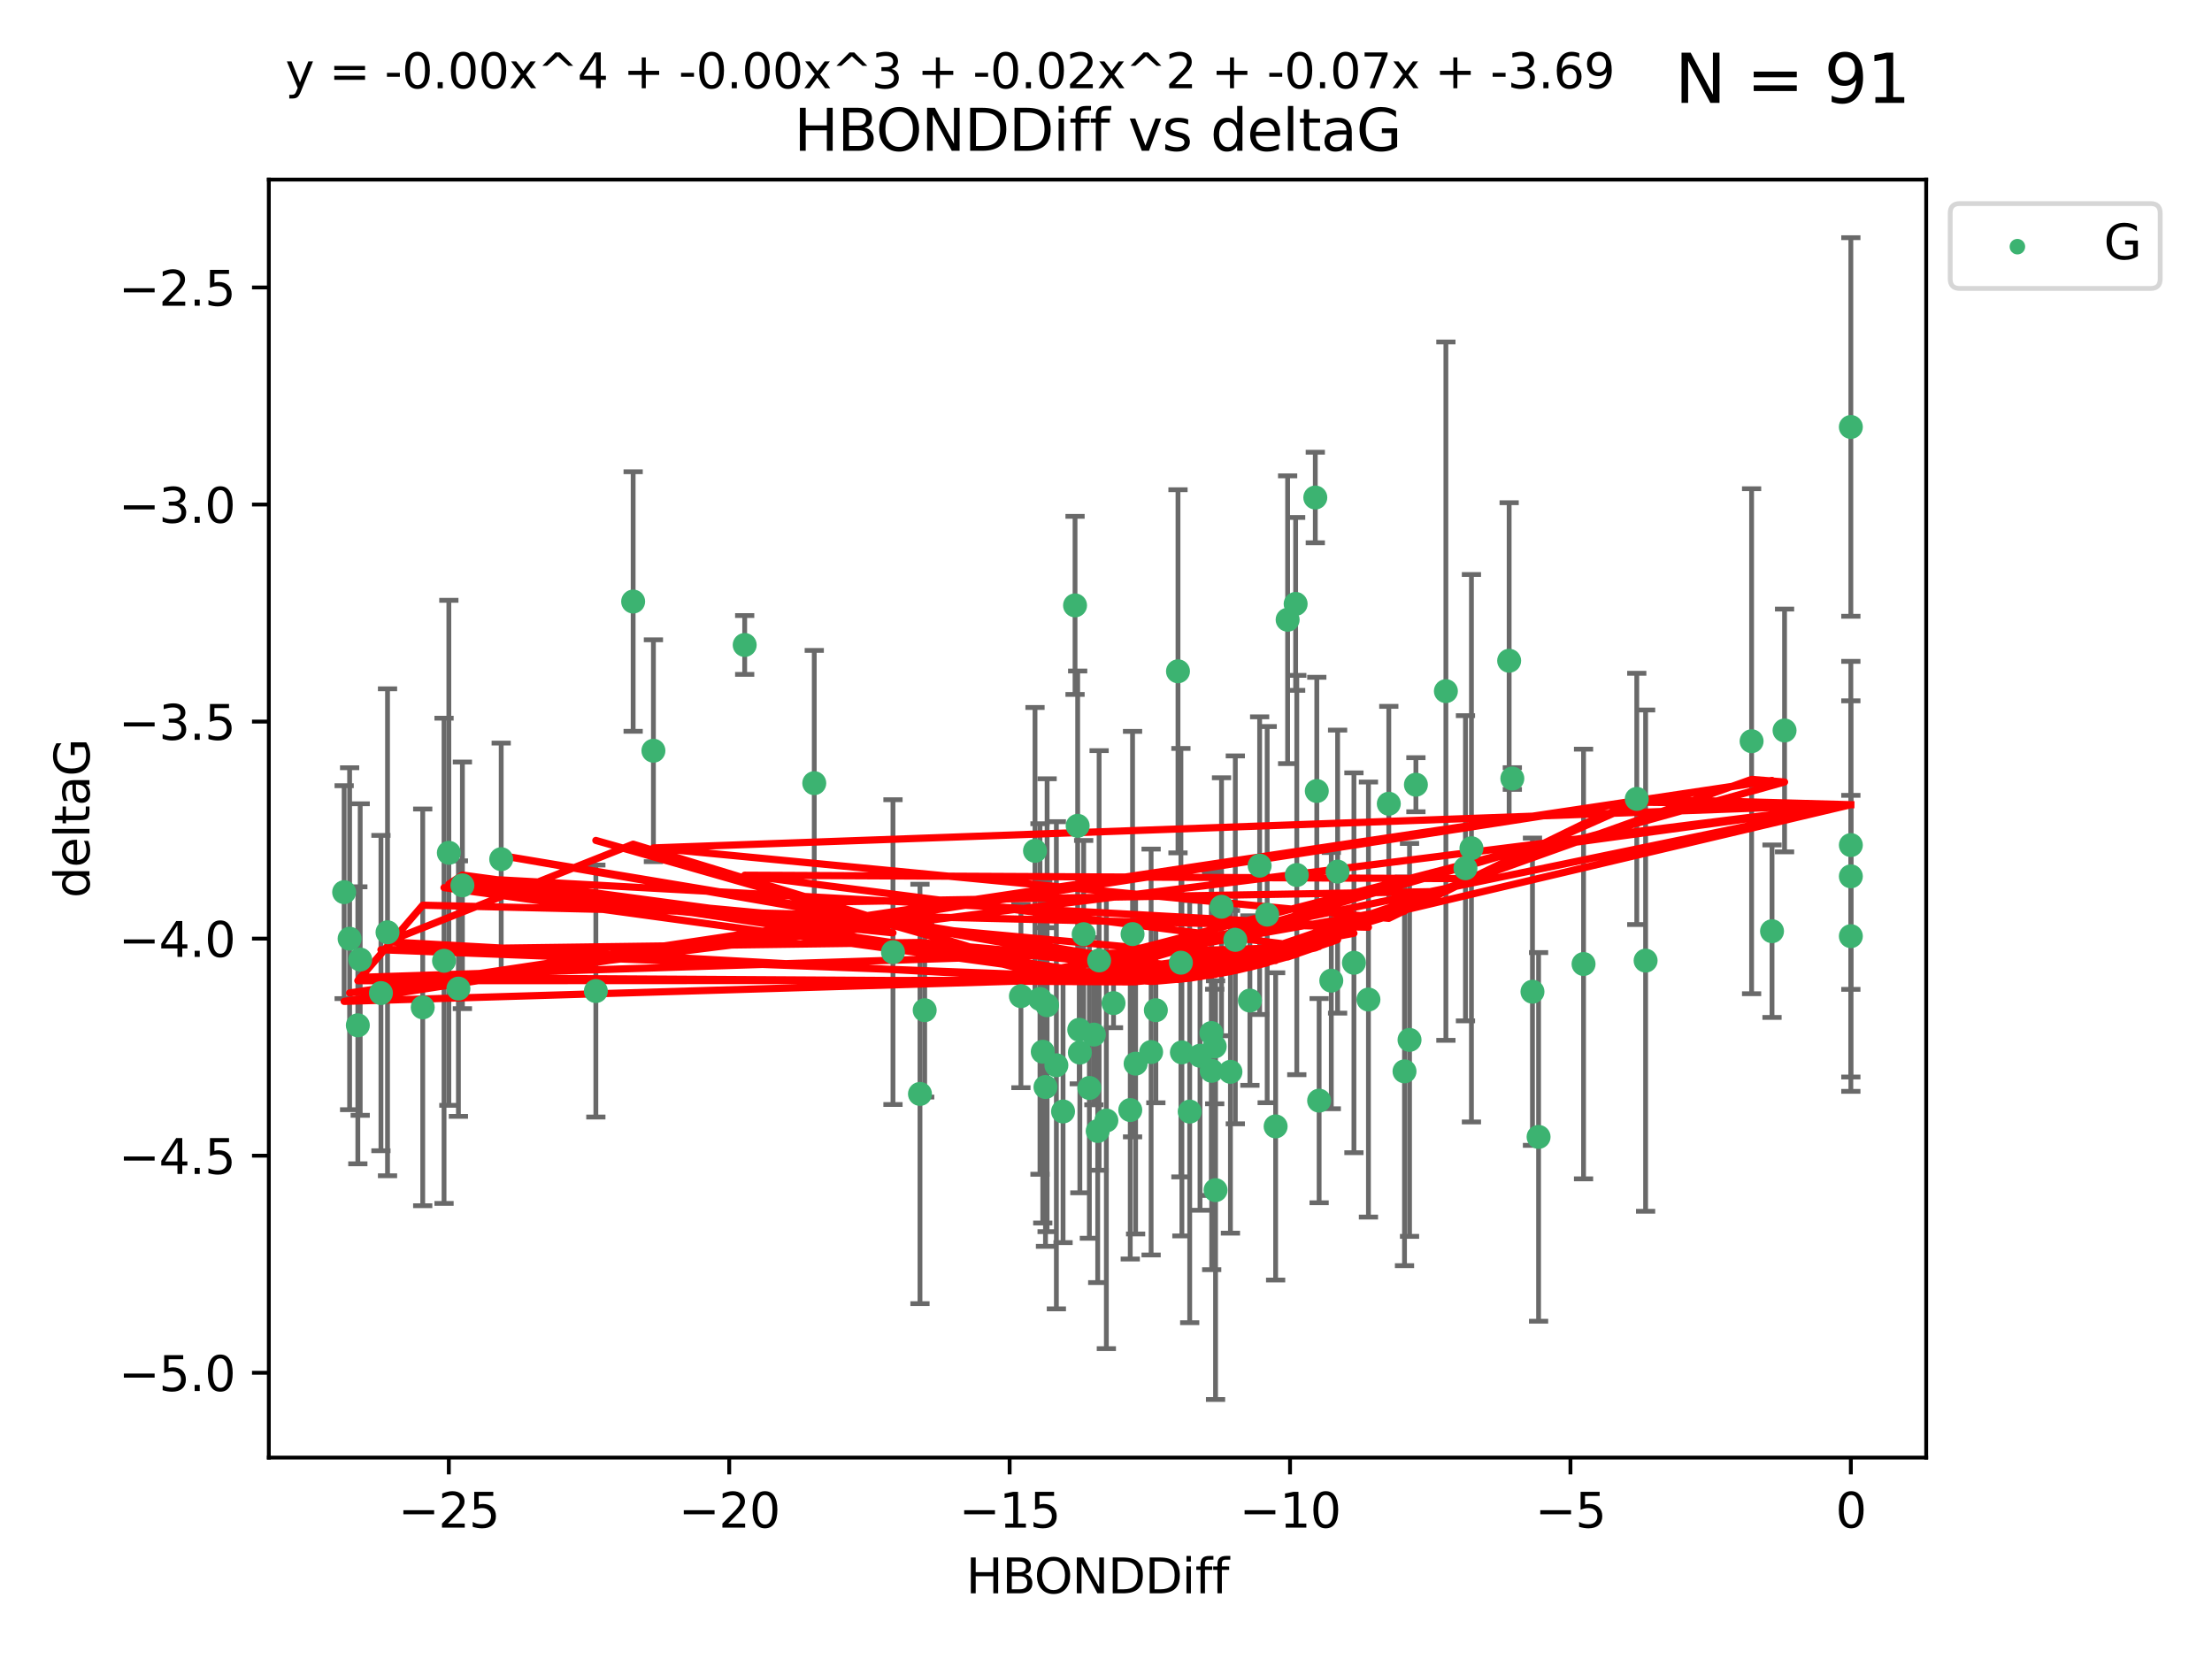 <?xml version="1.0" encoding="utf-8" standalone="no"?>
<!DOCTYPE svg PUBLIC "-//W3C//DTD SVG 1.1//EN"
  "http://www.w3.org/Graphics/SVG/1.1/DTD/svg11.dtd">
<svg xmlns:xlink="http://www.w3.org/1999/xlink" width="460.8pt" height="345.6pt" viewBox="0 0 460.8 345.6" xmlns="http://www.w3.org/2000/svg" version="1.1">
 <defs>
  <style type="text/css">*{stroke-linejoin: round; stroke-linecap: butt}</style>
 </defs>
 <g id="figure_1">
  <g id="patch_1">
   <path d="M 0 345.6 
L 460.8 345.6 
L 460.8 0 
L 0 0 
z
" style="fill: #ffffff"/>
  </g>
  <g id="axes_1">
   <g id="patch_2">
    <path d="M 56 303.64 
L 401.26 303.64 
L 401.26 37.411 
L 56 37.411 
z
" style="fill: #ffffff"/>
   </g>
   <g id="PathCollection_1">
    <defs>
     <path id="m6547476289" d="M 0 1.118 
C 0.297 1.118 0.581 1 0.791 0.791 
C 1 0.581 1.118 0.297 1.118 0 
C 1.118 -0.297 1 -0.581 0.791 -0.791 
C 0.581 -1 0.297 -1.118 0 -1.118 
C -0.297 -1.118 -0.581 -1 -0.791 -0.791 
C -1 -0.581 -1.118 -0.297 -1.118 0 
C -1.118 0.297 -1 0.581 -0.791 0.791 
C -0.581 1 -0.297 1.118 0 1.118 
z
" style="stroke: #3cb371"/>
    </defs>
    <g clip-path="url(#p69d7b3e6c9)">
     <use xlink:href="#m6547476289" x="240.786" y="210.445" style="fill: #3cb371; stroke: #3cb371"/>
     <use xlink:href="#m6547476289" x="247.838" y="231.565" style="fill: #3cb371; stroke: #3cb371"/>
     <use xlink:href="#m6547476289" x="256.322" y="223.278" style="fill: #3cb371; stroke: #3cb371"/>
     <use xlink:href="#m6547476289" x="263.978" y="190.536" style="fill: #3cb371; stroke: #3cb371"/>
     <use xlink:href="#m6547476289" x="257.34" y="195.79" style="fill: #3cb371; stroke: #3cb371"/>
     <use xlink:href="#m6547476289" x="191.648" y="227.886" style="fill: #3cb371; stroke: #3cb371"/>
     <use xlink:href="#m6547476289" x="79.358" y="206.875" style="fill: #3cb371; stroke: #3cb371"/>
     <use xlink:href="#m6547476289" x="218.132" y="209.404" style="fill: #3cb371; stroke: #3cb371"/>
     <use xlink:href="#m6547476289" x="220.062" y="221.915" style="fill: #3cb371; stroke: #3cb371"/>
     <use xlink:href="#m6547476289" x="253.046" y="218.004" style="fill: #3cb371; stroke: #3cb371"/>
     <use xlink:href="#m6547476289" x="192.63" y="210.445" style="fill: #3cb371; stroke: #3cb371"/>
     <use xlink:href="#m6547476289" x="217.795" y="226.445" style="fill: #3cb371; stroke: #3cb371"/>
     <use xlink:href="#m6547476289" x="236.568" y="221.579" style="fill: #3cb371; stroke: #3cb371"/>
     <use xlink:href="#m6547476289" x="274.799" y="229.285" style="fill: #3cb371; stroke: #3cb371"/>
     <use xlink:href="#m6547476289" x="75.037" y="199.894" style="fill: #3cb371; stroke: #3cb371"/>
     <use xlink:href="#m6547476289" x="235.453" y="231.24" style="fill: #3cb371; stroke: #3cb371"/>
     <use xlink:href="#m6547476289" x="217.228" y="219.093" style="fill: #3cb371; stroke: #3cb371"/>
     <use xlink:href="#m6547476289" x="265.738" y="234.649" style="fill: #3cb371; stroke: #3cb371"/>
     <use xlink:href="#m6547476289" x="93.504" y="177.657" style="fill: #3cb371; stroke: #3cb371"/>
     <use xlink:href="#m6547476289" x="96.328" y="184.432" style="fill: #3cb371; stroke: #3cb371"/>
     <use xlink:href="#m6547476289" x="186.023" y="198.343" style="fill: #3cb371; stroke: #3cb371"/>
     <use xlink:href="#m6547476289" x="92.502" y="200.151" style="fill: #3cb371; stroke: #3cb371"/>
     <use xlink:href="#m6547476289" x="235.933" y="194.591" style="fill: #3cb371; stroke: #3cb371"/>
     <use xlink:href="#m6547476289" x="252.351" y="215.199" style="fill: #3cb371; stroke: #3cb371"/>
     <use xlink:href="#m6547476289" x="212.677" y="207.515" style="fill: #3cb371; stroke: #3cb371"/>
     <use xlink:href="#m6547476289" x="239.8" y="219.158" style="fill: #3cb371; stroke: #3cb371"/>
     <use xlink:href="#m6547476289" x="95.497" y="205.944" style="fill: #3cb371; stroke: #3cb371"/>
     <use xlink:href="#m6547476289" x="285.072" y="208.224" style="fill: #3cb371; stroke: #3cb371"/>
     <use xlink:href="#m6547476289" x="88.061" y="209.853" style="fill: #3cb371; stroke: #3cb371"/>
     <use xlink:href="#m6547476289" x="74.544" y="213.59" style="fill: #3cb371; stroke: #3cb371"/>
     <use xlink:href="#m6547476289" x="226.935" y="226.644" style="fill: #3cb371; stroke: #3cb371"/>
     <use xlink:href="#m6547476289" x="230.474" y="233.421" style="fill: #3cb371; stroke: #3cb371"/>
     <use xlink:href="#m6547476289" x="270.146" y="182.282" style="fill: #3cb371; stroke: #3cb371"/>
     <use xlink:href="#m6547476289" x="224.957" y="219.277" style="fill: #3cb371; stroke: #3cb371"/>
     <use xlink:href="#m6547476289" x="246.21" y="219.228" style="fill: #3cb371; stroke: #3cb371"/>
     <use xlink:href="#m6547476289" x="292.585" y="223.183" style="fill: #3cb371; stroke: #3cb371"/>
     <use xlink:href="#m6547476289" x="246.006" y="200.544" style="fill: #3cb371; stroke: #3cb371"/>
     <use xlink:href="#m6547476289" x="274.313" y="164.781" style="fill: #3cb371; stroke: #3cb371"/>
     <use xlink:href="#m6547476289" x="227.876" y="215.525" style="fill: #3cb371; stroke: #3cb371"/>
     <use xlink:href="#m6547476289" x="260.379" y="208.437" style="fill: #3cb371; stroke: #3cb371"/>
     <use xlink:href="#m6547476289" x="269.906" y="125.806" style="fill: #3cb371; stroke: #3cb371"/>
     <use xlink:href="#m6547476289" x="252.418" y="223.07" style="fill: #3cb371; stroke: #3cb371"/>
     <use xlink:href="#m6547476289" x="277.333" y="204.284" style="fill: #3cb371; stroke: #3cb371"/>
     <use xlink:href="#m6547476289" x="249.983" y="219.93" style="fill: #3cb371; stroke: #3cb371"/>
     <use xlink:href="#m6547476289" x="104.409" y="178.985" style="fill: #3cb371; stroke: #3cb371"/>
     <use xlink:href="#m6547476289" x="253.222" y="247.928" style="fill: #3cb371; stroke: #3cb371"/>
     <use xlink:href="#m6547476289" x="228.966" y="200.077" style="fill: #3cb371; stroke: #3cb371"/>
     <use xlink:href="#m6547476289" x="224.828" y="214.52" style="fill: #3cb371; stroke: #3cb371"/>
     <use xlink:href="#m6547476289" x="282.048" y="200.564" style="fill: #3cb371; stroke: #3cb371"/>
     <use xlink:href="#m6547476289" x="228.674" y="235.61" style="fill: #3cb371; stroke: #3cb371"/>
     <use xlink:href="#m6547476289" x="221.453" y="231.539" style="fill: #3cb371; stroke: #3cb371"/>
     <use xlink:href="#m6547476289" x="278.648" y="181.575" style="fill: #3cb371; stroke: #3cb371"/>
     <use xlink:href="#m6547476289" x="268.237" y="129.102" style="fill: #3cb371; stroke: #3cb371"/>
     <use xlink:href="#m6547476289" x="223.952" y="126.112" style="fill: #3cb371; stroke: #3cb371"/>
     <use xlink:href="#m6547476289" x="131.897" y="125.311" style="fill: #3cb371; stroke: #3cb371"/>
     <use xlink:href="#m6547476289" x="80.729" y="194.214" style="fill: #3cb371; stroke: #3cb371"/>
     <use xlink:href="#m6547476289" x="231.965" y="208.97" style="fill: #3cb371; stroke: #3cb371"/>
     <use xlink:href="#m6547476289" x="254.466" y="188.896" style="fill: #3cb371; stroke: #3cb371"/>
     <use xlink:href="#m6547476289" x="216.649" y="208.106" style="fill: #3cb371; stroke: #3cb371"/>
     <use xlink:href="#m6547476289" x="320.515" y="236.838" style="fill: #3cb371; stroke: #3cb371"/>
     <use xlink:href="#m6547476289" x="224.498" y="172.031" style="fill: #3cb371; stroke: #3cb371"/>
     <use xlink:href="#m6547476289" x="71.694" y="185.854" style="fill: #3cb371; stroke: #3cb371"/>
     <use xlink:href="#m6547476289" x="369.145" y="193.987" style="fill: #3cb371; stroke: #3cb371"/>
     <use xlink:href="#m6547476289" x="72.833" y="195.552" style="fill: #3cb371; stroke: #3cb371"/>
     <use xlink:href="#m6547476289" x="385.566" y="195.021" style="fill: #3cb371; stroke: #3cb371"/>
     <use xlink:href="#m6547476289" x="136.12" y="156.387" style="fill: #3cb371; stroke: #3cb371"/>
     <use xlink:href="#m6547476289" x="289.314" y="167.432" style="fill: #3cb371; stroke: #3cb371"/>
     <use xlink:href="#m6547476289" x="314.384" y="137.646" style="fill: #3cb371; stroke: #3cb371"/>
     <use xlink:href="#m6547476289" x="301.205" y="143.978" style="fill: #3cb371; stroke: #3cb371"/>
     <use xlink:href="#m6547476289" x="169.626" y="163.147" style="fill: #3cb371; stroke: #3cb371"/>
     <use xlink:href="#m6547476289" x="124.127" y="206.454" style="fill: #3cb371; stroke: #3cb371"/>
     <use xlink:href="#m6547476289" x="225.748" y="194.61" style="fill: #3cb371; stroke: #3cb371"/>
     <use xlink:href="#m6547476289" x="262.407" y="180.334" style="fill: #3cb371; stroke: #3cb371"/>
     <use xlink:href="#m6547476289" x="306.527" y="176.703" style="fill: #3cb371; stroke: #3cb371"/>
     <use xlink:href="#m6547476289" x="155.133" y="134.358" style="fill: #3cb371; stroke: #3cb371"/>
     <use xlink:href="#m6547476289" x="274.001" y="103.643" style="fill: #3cb371; stroke: #3cb371"/>
     <use xlink:href="#m6547476289" x="245.397" y="139.845" style="fill: #3cb371; stroke: #3cb371"/>
     <use xlink:href="#m6547476289" x="305.283" y="180.872" style="fill: #3cb371; stroke: #3cb371"/>
     <use xlink:href="#m6547476289" x="364.891" y="154.409" style="fill: #3cb371; stroke: #3cb371"/>
     <use xlink:href="#m6547476289" x="371.756" y="152.171" style="fill: #3cb371; stroke: #3cb371"/>
     <use xlink:href="#m6547476289" x="315.046" y="162.183" style="fill: #3cb371; stroke: #3cb371"/>
     <use xlink:href="#m6547476289" x="342.81" y="200.112" style="fill: #3cb371; stroke: #3cb371"/>
     <use xlink:href="#m6547476289" x="385.566" y="88.945" style="fill: #3cb371; stroke: #3cb371"/>
     <use xlink:href="#m6547476289" x="215.611" y="177.247" style="fill: #3cb371; stroke: #3cb371"/>
     <use xlink:href="#m6547476289" x="294.959" y="163.47" style="fill: #3cb371; stroke: #3cb371"/>
     <use xlink:href="#m6547476289" x="319.242" y="206.591" style="fill: #3cb371; stroke: #3cb371"/>
     <use xlink:href="#m6547476289" x="385.566" y="182.557" style="fill: #3cb371; stroke: #3cb371"/>
     <use xlink:href="#m6547476289" x="293.632" y="216.63" style="fill: #3cb371; stroke: #3cb371"/>
     <use xlink:href="#m6547476289" x="329.882" y="200.821" style="fill: #3cb371; stroke: #3cb371"/>
     <use xlink:href="#m6547476289" x="340.969" y="166.427" style="fill: #3cb371; stroke: #3cb371"/>
     <use xlink:href="#m6547476289" x="385.566" y="176.046" style="fill: #3cb371; stroke: #3cb371"/>
    </g>
   </g>
   <g id="matplotlib.axis_1">
    <g id="xtick_1">
     <g id="line2d_1">
      <defs>
       <path id="m569f387b55" d="M 0 0 
L 0 3.5 
" style="stroke: #000000; stroke-width: 0.8"/>
      </defs>
      <g>
       <use xlink:href="#m569f387b55" x="93.498" y="303.64" style="stroke: #000000; stroke-width: 0.8"/>
      </g>
     </g>
     <g id="text_1">
      <!-- −25 -->
      <g transform="translate(82.946 318.238)scale(0.1 -0.1)">
       <defs>
        <path id="DejaVuSans-2212" d="M 678 2272 
L 4684 2272 
L 4684 1741 
L 678 1741 
L 678 2272 
z
" transform="scale(0.016)"/>
        <path id="DejaVuSans-32" d="M 1228 531 
L 3431 531 
L 3431 0 
L 469 0 
L 469 531 
Q 828 903 1448 1529 
Q 2069 2156 2228 2338 
Q 2531 2678 2651 2914 
Q 2772 3150 2772 3378 
Q 2772 3750 2511 3984 
Q 2250 4219 1831 4219 
Q 1534 4219 1204 4116 
Q 875 4013 500 3803 
L 500 4441 
Q 881 4594 1212 4672 
Q 1544 4750 1819 4750 
Q 2544 4750 2975 4387 
Q 3406 4025 3406 3419 
Q 3406 3131 3298 2873 
Q 3191 2616 2906 2266 
Q 2828 2175 2409 1742 
Q 1991 1309 1228 531 
z
" transform="scale(0.016)"/>
        <path id="DejaVuSans-35" d="M 691 4666 
L 3169 4666 
L 3169 4134 
L 1269 4134 
L 1269 2991 
Q 1406 3038 1543 3061 
Q 1681 3084 1819 3084 
Q 2600 3084 3056 2656 
Q 3513 2228 3513 1497 
Q 3513 744 3044 326 
Q 2575 -91 1722 -91 
Q 1428 -91 1123 -41 
Q 819 9 494 109 
L 494 744 
Q 775 591 1075 516 
Q 1375 441 1709 441 
Q 2250 441 2565 725 
Q 2881 1009 2881 1497 
Q 2881 1984 2565 2268 
Q 2250 2553 1709 2553 
Q 1456 2553 1204 2497 
Q 953 2441 691 2322 
L 691 4666 
z
" transform="scale(0.016)"/>
       </defs>
       <use xlink:href="#DejaVuSans-2212"/>
       <use xlink:href="#DejaVuSans-32" x="83.789"/>
       <use xlink:href="#DejaVuSans-35" x="147.412"/>
      </g>
     </g>
    </g>
    <g id="xtick_2">
     <g id="line2d_2">
      <g>
       <use xlink:href="#m569f387b55" x="151.912" y="303.64" style="stroke: #000000; stroke-width: 0.8"/>
      </g>
     </g>
     <g id="text_2">
      <!-- −20 -->
      <g transform="translate(141.36 318.238)scale(0.1 -0.1)">
       <defs>
        <path id="DejaVuSans-30" d="M 2034 4250 
Q 1547 4250 1301 3770 
Q 1056 3291 1056 2328 
Q 1056 1369 1301 889 
Q 1547 409 2034 409 
Q 2525 409 2770 889 
Q 3016 1369 3016 2328 
Q 3016 3291 2770 3770 
Q 2525 4250 2034 4250 
z
M 2034 4750 
Q 2819 4750 3233 4129 
Q 3647 3509 3647 2328 
Q 3647 1150 3233 529 
Q 2819 -91 2034 -91 
Q 1250 -91 836 529 
Q 422 1150 422 2328 
Q 422 3509 836 4129 
Q 1250 4750 2034 4750 
z
" transform="scale(0.016)"/>
       </defs>
       <use xlink:href="#DejaVuSans-2212"/>
       <use xlink:href="#DejaVuSans-32" x="83.789"/>
       <use xlink:href="#DejaVuSans-30" x="147.412"/>
      </g>
     </g>
    </g>
    <g id="xtick_3">
     <g id="line2d_3">
      <g>
       <use xlink:href="#m569f387b55" x="210.326" y="303.64" style="stroke: #000000; stroke-width: 0.8"/>
      </g>
     </g>
     <g id="text_3">
      <!-- −15 -->
      <g transform="translate(199.773 318.238)scale(0.1 -0.1)">
       <defs>
        <path id="DejaVuSans-31" d="M 794 531 
L 1825 531 
L 1825 4091 
L 703 3866 
L 703 4441 
L 1819 4666 
L 2450 4666 
L 2450 531 
L 3481 531 
L 3481 0 
L 794 0 
L 794 531 
z
" transform="scale(0.016)"/>
       </defs>
       <use xlink:href="#DejaVuSans-2212"/>
       <use xlink:href="#DejaVuSans-31" x="83.789"/>
       <use xlink:href="#DejaVuSans-35" x="147.412"/>
      </g>
     </g>
    </g>
    <g id="xtick_4">
     <g id="line2d_4">
      <g>
       <use xlink:href="#m569f387b55" x="268.739" y="303.64" style="stroke: #000000; stroke-width: 0.8"/>
      </g>
     </g>
     <g id="text_4">
      <!-- −10 -->
      <g transform="translate(258.187 318.238)scale(0.1 -0.1)">
       <use xlink:href="#DejaVuSans-2212"/>
       <use xlink:href="#DejaVuSans-31" x="83.789"/>
       <use xlink:href="#DejaVuSans-30" x="147.412"/>
      </g>
     </g>
    </g>
    <g id="xtick_5">
     <g id="line2d_5">
      <g>
       <use xlink:href="#m569f387b55" x="327.153" y="303.64" style="stroke: #000000; stroke-width: 0.8"/>
      </g>
     </g>
     <g id="text_5">
      <!-- −5 -->
      <g transform="translate(319.782 318.238)scale(0.1 -0.1)">
       <use xlink:href="#DejaVuSans-2212"/>
       <use xlink:href="#DejaVuSans-35" x="83.789"/>
      </g>
     </g>
    </g>
    <g id="xtick_6">
     <g id="line2d_6">
      <g>
       <use xlink:href="#m569f387b55" x="385.566" y="303.64" style="stroke: #000000; stroke-width: 0.8"/>
      </g>
     </g>
     <g id="text_6">
      <!-- 0 -->
      <g transform="translate(382.385 318.238)scale(0.1 -0.1)">
       <use xlink:href="#DejaVuSans-30"/>
      </g>
     </g>
    </g>
    <g id="text_7">
     <!-- HBONDDiff -->
     <g transform="translate(201.241 331.917)scale(0.1 -0.1)">
      <defs>
       <path id="DejaVuSans-48" d="M 628 4666 
L 1259 4666 
L 1259 2753 
L 3553 2753 
L 3553 4666 
L 4184 4666 
L 4184 0 
L 3553 0 
L 3553 2222 
L 1259 2222 
L 1259 0 
L 628 0 
L 628 4666 
z
" transform="scale(0.016)"/>
       <path id="DejaVuSans-42" d="M 1259 2228 
L 1259 519 
L 2272 519 
Q 2781 519 3026 730 
Q 3272 941 3272 1375 
Q 3272 1813 3026 2020 
Q 2781 2228 2272 2228 
L 1259 2228 
z
M 1259 4147 
L 1259 2741 
L 2194 2741 
Q 2656 2741 2882 2914 
Q 3109 3088 3109 3444 
Q 3109 3797 2882 3972 
Q 2656 4147 2194 4147 
L 1259 4147 
z
M 628 4666 
L 2241 4666 
Q 2963 4666 3353 4366 
Q 3744 4066 3744 3513 
Q 3744 3084 3544 2831 
Q 3344 2578 2956 2516 
Q 3422 2416 3680 2098 
Q 3938 1781 3938 1306 
Q 3938 681 3513 340 
Q 3088 0 2303 0 
L 628 0 
L 628 4666 
z
" transform="scale(0.016)"/>
       <path id="DejaVuSans-4f" d="M 2522 4238 
Q 1834 4238 1429 3725 
Q 1025 3213 1025 2328 
Q 1025 1447 1429 934 
Q 1834 422 2522 422 
Q 3209 422 3611 934 
Q 4013 1447 4013 2328 
Q 4013 3213 3611 3725 
Q 3209 4238 2522 4238 
z
M 2522 4750 
Q 3503 4750 4090 4092 
Q 4678 3434 4678 2328 
Q 4678 1225 4090 567 
Q 3503 -91 2522 -91 
Q 1538 -91 948 565 
Q 359 1222 359 2328 
Q 359 3434 948 4092 
Q 1538 4750 2522 4750 
z
" transform="scale(0.016)"/>
       <path id="DejaVuSans-4e" d="M 628 4666 
L 1478 4666 
L 3547 763 
L 3547 4666 
L 4159 4666 
L 4159 0 
L 3309 0 
L 1241 3903 
L 1241 0 
L 628 0 
L 628 4666 
z
" transform="scale(0.016)"/>
       <path id="DejaVuSans-44" d="M 1259 4147 
L 1259 519 
L 2022 519 
Q 2988 519 3436 956 
Q 3884 1394 3884 2338 
Q 3884 3275 3436 3711 
Q 2988 4147 2022 4147 
L 1259 4147 
z
M 628 4666 
L 1925 4666 
Q 3281 4666 3915 4102 
Q 4550 3538 4550 2338 
Q 4550 1131 3912 565 
Q 3275 0 1925 0 
L 628 0 
L 628 4666 
z
" transform="scale(0.016)"/>
       <path id="DejaVuSans-69" d="M 603 3500 
L 1178 3500 
L 1178 0 
L 603 0 
L 603 3500 
z
M 603 4863 
L 1178 4863 
L 1178 4134 
L 603 4134 
L 603 4863 
z
" transform="scale(0.016)"/>
       <path id="DejaVuSans-66" d="M 2375 4863 
L 2375 4384 
L 1825 4384 
Q 1516 4384 1395 4259 
Q 1275 4134 1275 3809 
L 1275 3500 
L 2222 3500 
L 2222 3053 
L 1275 3053 
L 1275 0 
L 697 0 
L 697 3053 
L 147 3053 
L 147 3500 
L 697 3500 
L 697 3744 
Q 697 4328 969 4595 
Q 1241 4863 1831 4863 
L 2375 4863 
z
" transform="scale(0.016)"/>
      </defs>
      <use xlink:href="#DejaVuSans-48"/>
      <use xlink:href="#DejaVuSans-42" x="75.195"/>
      <use xlink:href="#DejaVuSans-4f" x="142.049"/>
      <use xlink:href="#DejaVuSans-4e" x="220.76"/>
      <use xlink:href="#DejaVuSans-44" x="295.564"/>
      <use xlink:href="#DejaVuSans-44" x="372.566"/>
      <use xlink:href="#DejaVuSans-69" x="449.568"/>
      <use xlink:href="#DejaVuSans-66" x="477.352"/>
      <use xlink:href="#DejaVuSans-66" x="512.557"/>
     </g>
    </g>
   </g>
   <g id="matplotlib.axis_2">
    <g id="ytick_1">
     <g id="line2d_7">
      <defs>
       <path id="m5ec84a17f4" d="M 0 0 
L -3.5 0 
" style="stroke: #000000; stroke-width: 0.8"/>
      </defs>
      <g>
       <use xlink:href="#m5ec84a17f4" x="56" y="285.973" style="stroke: #000000; stroke-width: 0.8"/>
      </g>
     </g>
     <g id="text_8">
      <!-- −5.0 -->
      <g transform="translate(24.717 289.772)scale(0.1 -0.1)">
       <defs>
        <path id="DejaVuSans-2e" d="M 684 794 
L 1344 794 
L 1344 0 
L 684 0 
L 684 794 
z
" transform="scale(0.016)"/>
       </defs>
       <use xlink:href="#DejaVuSans-2212"/>
       <use xlink:href="#DejaVuSans-35" x="83.789"/>
       <use xlink:href="#DejaVuSans-2e" x="147.412"/>
       <use xlink:href="#DejaVuSans-30" x="179.199"/>
      </g>
     </g>
    </g>
    <g id="ytick_2">
     <g id="line2d_8">
      <g>
       <use xlink:href="#m5ec84a17f4" x="56" y="240.755" style="stroke: #000000; stroke-width: 0.8"/>
      </g>
     </g>
     <g id="text_9">
      <!-- −4.5 -->
      <g transform="translate(24.717 244.554)scale(0.1 -0.1)">
       <defs>
        <path id="DejaVuSans-34" d="M 2419 4116 
L 825 1625 
L 2419 1625 
L 2419 4116 
z
M 2253 4666 
L 3047 4666 
L 3047 1625 
L 3713 1625 
L 3713 1100 
L 3047 1100 
L 3047 0 
L 2419 0 
L 2419 1100 
L 313 1100 
L 313 1709 
L 2253 4666 
z
" transform="scale(0.016)"/>
       </defs>
       <use xlink:href="#DejaVuSans-2212"/>
       <use xlink:href="#DejaVuSans-34" x="83.789"/>
       <use xlink:href="#DejaVuSans-2e" x="147.412"/>
       <use xlink:href="#DejaVuSans-35" x="179.199"/>
      </g>
     </g>
    </g>
    <g id="ytick_3">
     <g id="line2d_9">
      <g>
       <use xlink:href="#m5ec84a17f4" x="56" y="195.537" style="stroke: #000000; stroke-width: 0.8"/>
      </g>
     </g>
     <g id="text_10">
      <!-- −4.0 -->
      <g transform="translate(24.717 199.336)scale(0.1 -0.1)">
       <use xlink:href="#DejaVuSans-2212"/>
       <use xlink:href="#DejaVuSans-34" x="83.789"/>
       <use xlink:href="#DejaVuSans-2e" x="147.412"/>
       <use xlink:href="#DejaVuSans-30" x="179.199"/>
      </g>
     </g>
    </g>
    <g id="ytick_4">
     <g id="line2d_10">
      <g>
       <use xlink:href="#m5ec84a17f4" x="56" y="150.319" style="stroke: #000000; stroke-width: 0.8"/>
      </g>
     </g>
     <g id="text_11">
      <!-- −3.5 -->
      <g transform="translate(24.717 154.119)scale(0.1 -0.1)">
       <defs>
        <path id="DejaVuSans-33" d="M 2597 2516 
Q 3050 2419 3304 2112 
Q 3559 1806 3559 1356 
Q 3559 666 3084 287 
Q 2609 -91 1734 -91 
Q 1441 -91 1130 -33 
Q 819 25 488 141 
L 488 750 
Q 750 597 1062 519 
Q 1375 441 1716 441 
Q 2309 441 2620 675 
Q 2931 909 2931 1356 
Q 2931 1769 2642 2001 
Q 2353 2234 1838 2234 
L 1294 2234 
L 1294 2753 
L 1863 2753 
Q 2328 2753 2575 2939 
Q 2822 3125 2822 3475 
Q 2822 3834 2567 4026 
Q 2313 4219 1838 4219 
Q 1578 4219 1281 4162 
Q 984 4106 628 3988 
L 628 4550 
Q 988 4650 1302 4700 
Q 1616 4750 1894 4750 
Q 2613 4750 3031 4423 
Q 3450 4097 3450 3541 
Q 3450 3153 3228 2886 
Q 3006 2619 2597 2516 
z
" transform="scale(0.016)"/>
       </defs>
       <use xlink:href="#DejaVuSans-2212"/>
       <use xlink:href="#DejaVuSans-33" x="83.789"/>
       <use xlink:href="#DejaVuSans-2e" x="147.412"/>
       <use xlink:href="#DejaVuSans-35" x="179.199"/>
      </g>
     </g>
    </g>
    <g id="ytick_5">
     <g id="line2d_11">
      <g>
       <use xlink:href="#m5ec84a17f4" x="56" y="105.102" style="stroke: #000000; stroke-width: 0.8"/>
      </g>
     </g>
     <g id="text_12">
      <!-- −3.0 -->
      <g transform="translate(24.717 108.901)scale(0.1 -0.1)">
       <use xlink:href="#DejaVuSans-2212"/>
       <use xlink:href="#DejaVuSans-33" x="83.789"/>
       <use xlink:href="#DejaVuSans-2e" x="147.412"/>
       <use xlink:href="#DejaVuSans-30" x="179.199"/>
      </g>
     </g>
    </g>
    <g id="ytick_6">
     <g id="line2d_12">
      <g>
       <use xlink:href="#m5ec84a17f4" x="56" y="59.884" style="stroke: #000000; stroke-width: 0.8"/>
      </g>
     </g>
     <g id="text_13">
      <!-- −2.5 -->
      <g transform="translate(24.717 63.683)scale(0.1 -0.1)">
       <use xlink:href="#DejaVuSans-2212"/>
       <use xlink:href="#DejaVuSans-32" x="83.789"/>
       <use xlink:href="#DejaVuSans-2e" x="147.412"/>
       <use xlink:href="#DejaVuSans-35" x="179.199"/>
      </g>
     </g>
    </g>
    <g id="text_14">
     <!-- deltaG -->
     <g transform="translate(18.637 187.064)rotate(-90)scale(0.1 -0.1)">
      <defs>
       <path id="DejaVuSans-64" d="M 2906 2969 
L 2906 4863 
L 3481 4863 
L 3481 0 
L 2906 0 
L 2906 525 
Q 2725 213 2448 61 
Q 2172 -91 1784 -91 
Q 1150 -91 751 415 
Q 353 922 353 1747 
Q 353 2572 751 3078 
Q 1150 3584 1784 3584 
Q 2172 3584 2448 3432 
Q 2725 3281 2906 2969 
z
M 947 1747 
Q 947 1113 1208 752 
Q 1469 391 1925 391 
Q 2381 391 2643 752 
Q 2906 1113 2906 1747 
Q 2906 2381 2643 2742 
Q 2381 3103 1925 3103 
Q 1469 3103 1208 2742 
Q 947 2381 947 1747 
z
" transform="scale(0.016)"/>
       <path id="DejaVuSans-65" d="M 3597 1894 
L 3597 1613 
L 953 1613 
Q 991 1019 1311 708 
Q 1631 397 2203 397 
Q 2534 397 2845 478 
Q 3156 559 3463 722 
L 3463 178 
Q 3153 47 2828 -22 
Q 2503 -91 2169 -91 
Q 1331 -91 842 396 
Q 353 884 353 1716 
Q 353 2575 817 3079 
Q 1281 3584 2069 3584 
Q 2775 3584 3186 3129 
Q 3597 2675 3597 1894 
z
M 3022 2063 
Q 3016 2534 2758 2815 
Q 2500 3097 2075 3097 
Q 1594 3097 1305 2825 
Q 1016 2553 972 2059 
L 3022 2063 
z
" transform="scale(0.016)"/>
       <path id="DejaVuSans-6c" d="M 603 4863 
L 1178 4863 
L 1178 0 
L 603 0 
L 603 4863 
z
" transform="scale(0.016)"/>
       <path id="DejaVuSans-74" d="M 1172 4494 
L 1172 3500 
L 2356 3500 
L 2356 3053 
L 1172 3053 
L 1172 1153 
Q 1172 725 1289 603 
Q 1406 481 1766 481 
L 2356 481 
L 2356 0 
L 1766 0 
Q 1100 0 847 248 
Q 594 497 594 1153 
L 594 3053 
L 172 3053 
L 172 3500 
L 594 3500 
L 594 4494 
L 1172 4494 
z
" transform="scale(0.016)"/>
       <path id="DejaVuSans-61" d="M 2194 1759 
Q 1497 1759 1228 1600 
Q 959 1441 959 1056 
Q 959 750 1161 570 
Q 1363 391 1709 391 
Q 2188 391 2477 730 
Q 2766 1069 2766 1631 
L 2766 1759 
L 2194 1759 
z
M 3341 1997 
L 3341 0 
L 2766 0 
L 2766 531 
Q 2569 213 2275 61 
Q 1981 -91 1556 -91 
Q 1019 -91 701 211 
Q 384 513 384 1019 
Q 384 1609 779 1909 
Q 1175 2209 1959 2209 
L 2766 2209 
L 2766 2266 
Q 2766 2663 2505 2880 
Q 2244 3097 1772 3097 
Q 1472 3097 1187 3025 
Q 903 2953 641 2809 
L 641 3341 
Q 956 3463 1253 3523 
Q 1550 3584 1831 3584 
Q 2591 3584 2966 3190 
Q 3341 2797 3341 1997 
z
" transform="scale(0.016)"/>
       <path id="DejaVuSans-47" d="M 3809 666 
L 3809 1919 
L 2778 1919 
L 2778 2438 
L 4434 2438 
L 4434 434 
Q 4069 175 3628 42 
Q 3188 -91 2688 -91 
Q 1594 -91 976 548 
Q 359 1188 359 2328 
Q 359 3472 976 4111 
Q 1594 4750 2688 4750 
Q 3144 4750 3555 4637 
Q 3966 4525 4313 4306 
L 4313 3634 
Q 3963 3931 3569 4081 
Q 3175 4231 2741 4231 
Q 1884 4231 1454 3753 
Q 1025 3275 1025 2328 
Q 1025 1384 1454 906 
Q 1884 428 2741 428 
Q 3075 428 3337 486 
Q 3600 544 3809 666 
z
" transform="scale(0.016)"/>
      </defs>
      <use xlink:href="#DejaVuSans-64"/>
      <use xlink:href="#DejaVuSans-65" x="63.477"/>
      <use xlink:href="#DejaVuSans-6c" x="125"/>
      <use xlink:href="#DejaVuSans-74" x="152.783"/>
      <use xlink:href="#DejaVuSans-61" x="191.992"/>
      <use xlink:href="#DejaVuSans-47" x="253.271"/>
     </g>
    </g>
   </g>
   <g id="LineCollection_1">
    <path d="M 240.786 229.727 
L 240.786 191.163 
" clip-path="url(#p69d7b3e6c9)" style="fill: none; stroke: #696969"/>
    <path d="M 247.838 275.536 
L 247.838 187.594 
" clip-path="url(#p69d7b3e6c9)" style="fill: none; stroke: #696969"/>
    <path d="M 256.322 256.888 
L 256.322 189.668 
" clip-path="url(#p69d7b3e6c9)" style="fill: none; stroke: #696969"/>
    <path d="M 263.978 229.721 
L 263.978 151.351 
" clip-path="url(#p69d7b3e6c9)" style="fill: none; stroke: #696969"/>
    <path d="M 257.34 234.11 
L 257.34 157.469 
" clip-path="url(#p69d7b3e6c9)" style="fill: none; stroke: #696969"/>
    <path d="M 191.648 271.571 
L 191.648 184.202 
" clip-path="url(#p69d7b3e6c9)" style="fill: none; stroke: #696969"/>
    <path d="M 79.358 239.723 
L 79.358 174.028 
" clip-path="url(#p69d7b3e6c9)" style="fill: none; stroke: #696969"/>
    <path d="M 218.132 256.573 
L 218.132 162.235 
" clip-path="url(#p69d7b3e6c9)" style="fill: none; stroke: #696969"/>
    <path d="M 220.062 272.66 
L 220.062 171.17 
" clip-path="url(#p69d7b3e6c9)" style="fill: none; stroke: #696969"/>
    <path d="M 253.046 229.94 
L 253.046 206.068 
" clip-path="url(#p69d7b3e6c9)" style="fill: none; stroke: #696969"/>
    <path d="M 192.63 228.538 
L 192.63 192.352 
" clip-path="url(#p69d7b3e6c9)" style="fill: none; stroke: #696969"/>
    <path d="M 217.795 259.635 
L 217.795 193.254 
" clip-path="url(#p69d7b3e6c9)" style="fill: none; stroke: #696969"/>
    <path d="M 236.568 257.056 
L 236.568 186.101 
" clip-path="url(#p69d7b3e6c9)" style="fill: none; stroke: #696969"/>
    <path d="M 274.799 250.557 
L 274.799 208.014 
" clip-path="url(#p69d7b3e6c9)" style="fill: none; stroke: #696969"/>
    <path d="M 75.037 232.341 
L 75.037 167.446 
" clip-path="url(#p69d7b3e6c9)" style="fill: none; stroke: #696969"/>
    <path d="M 235.453 262.275 
L 235.453 200.206 
" clip-path="url(#p69d7b3e6c9)" style="fill: none; stroke: #696969"/>
    <path d="M 217.228 254.772 
L 217.228 183.415 
" clip-path="url(#p69d7b3e6c9)" style="fill: none; stroke: #696969"/>
    <path d="M 265.738 266.654 
L 265.738 202.645 
" clip-path="url(#p69d7b3e6c9)" style="fill: none; stroke: #696969"/>
    <path d="M 93.504 230.258 
L 93.504 125.055 
" clip-path="url(#p69d7b3e6c9)" style="fill: none; stroke: #696969"/>
    <path d="M 96.328 210.117 
L 96.328 158.746 
" clip-path="url(#p69d7b3e6c9)" style="fill: none; stroke: #696969"/>
    <path d="M 186.023 230.089 
L 186.023 166.596 
" clip-path="url(#p69d7b3e6c9)" style="fill: none; stroke: #696969"/>
    <path d="M 92.502 250.692 
L 92.502 149.61 
" clip-path="url(#p69d7b3e6c9)" style="fill: none; stroke: #696969"/>
    <path d="M 235.933 236.825 
L 235.933 152.358 
" clip-path="url(#p69d7b3e6c9)" style="fill: none; stroke: #696969"/>
    <path d="M 252.351 249.029 
L 252.351 181.369 
" clip-path="url(#p69d7b3e6c9)" style="fill: none; stroke: #696969"/>
    <path d="M 212.677 226.584 
L 212.677 188.445 
" clip-path="url(#p69d7b3e6c9)" style="fill: none; stroke: #696969"/>
    <path d="M 239.8 261.433 
L 239.8 176.883 
" clip-path="url(#p69d7b3e6c9)" style="fill: none; stroke: #696969"/>
    <path d="M 95.497 232.556 
L 95.497 179.332 
" clip-path="url(#p69d7b3e6c9)" style="fill: none; stroke: #696969"/>
    <path d="M 285.072 253.538 
L 285.072 162.909 
" clip-path="url(#p69d7b3e6c9)" style="fill: none; stroke: #696969"/>
    <path d="M 88.061 251.175 
L 88.061 168.532 
" clip-path="url(#p69d7b3e6c9)" style="fill: none; stroke: #696969"/>
    <path d="M 74.544 242.443 
L 74.544 184.736 
" clip-path="url(#p69d7b3e6c9)" style="fill: none; stroke: #696969"/>
    <path d="M 226.935 257.951 
L 226.935 195.338 
" clip-path="url(#p69d7b3e6c9)" style="fill: none; stroke: #696969"/>
    <path d="M 230.474 280.945 
L 230.474 185.898 
" clip-path="url(#p69d7b3e6c9)" style="fill: none; stroke: #696969"/>
    <path d="M 270.146 223.876 
L 270.146 140.688 
" clip-path="url(#p69d7b3e6c9)" style="fill: none; stroke: #696969"/>
    <path d="M 224.957 248.482 
L 224.957 190.072 
" clip-path="url(#p69d7b3e6c9)" style="fill: none; stroke: #696969"/>
    <path d="M 246.21 257.463 
L 246.21 180.994 
" clip-path="url(#p69d7b3e6c9)" style="fill: none; stroke: #696969"/>
    <path d="M 292.585 263.665 
L 292.585 182.702 
" clip-path="url(#p69d7b3e6c9)" style="fill: none; stroke: #696969"/>
    <path d="M 246.006 245.17 
L 246.006 155.917 
" clip-path="url(#p69d7b3e6c9)" style="fill: none; stroke: #696969"/>
    <path d="M 274.313 188.473 
L 274.313 141.09 
" clip-path="url(#p69d7b3e6c9)" style="fill: none; stroke: #696969"/>
    <path d="M 227.876 230.148 
L 227.876 200.901 
" clip-path="url(#p69d7b3e6c9)" style="fill: none; stroke: #696969"/>
    <path d="M 260.379 226.091 
L 260.379 190.783 
" clip-path="url(#p69d7b3e6c9)" style="fill: none; stroke: #696969"/>
    <path d="M 269.906 143.814 
L 269.906 107.799 
" clip-path="url(#p69d7b3e6c9)" style="fill: none; stroke: #696969"/>
    <path d="M 252.418 264.493 
L 252.418 181.646 
" clip-path="url(#p69d7b3e6c9)" style="fill: none; stroke: #696969"/>
    <path d="M 277.333 230.975 
L 277.333 177.593 
" clip-path="url(#p69d7b3e6c9)" style="fill: none; stroke: #696969"/>
    <path d="M 249.983 252.121 
L 249.983 187.739 
" clip-path="url(#p69d7b3e6c9)" style="fill: none; stroke: #696969"/>
    <path d="M 104.409 203.176 
L 104.409 154.795 
" clip-path="url(#p69d7b3e6c9)" style="fill: none; stroke: #696969"/>
    <path d="M 253.222 291.539 
L 253.222 204.317 
" clip-path="url(#p69d7b3e6c9)" style="fill: none; stroke: #696969"/>
    <path d="M 228.966 243.78 
L 228.966 156.373 
" clip-path="url(#p69d7b3e6c9)" style="fill: none; stroke: #696969"/>
    <path d="M 224.828 225.781 
L 224.828 203.26 
" clip-path="url(#p69d7b3e6c9)" style="fill: none; stroke: #696969"/>
    <path d="M 282.048 240.122 
L 282.048 161.005 
" clip-path="url(#p69d7b3e6c9)" style="fill: none; stroke: #696969"/>
    <path d="M 228.674 267.183 
L 228.674 204.036 
" clip-path="url(#p69d7b3e6c9)" style="fill: none; stroke: #696969"/>
    <path d="M 221.453 258.859 
L 221.453 204.219 
" clip-path="url(#p69d7b3e6c9)" style="fill: none; stroke: #696969"/>
    <path d="M 278.648 211.052 
L 278.648 152.098 
" clip-path="url(#p69d7b3e6c9)" style="fill: none; stroke: #696969"/>
    <path d="M 268.237 159.078 
L 268.237 99.126 
" clip-path="url(#p69d7b3e6c9)" style="fill: none; stroke: #696969"/>
    <path d="M 223.952 144.662 
L 223.952 107.562 
" clip-path="url(#p69d7b3e6c9)" style="fill: none; stroke: #696969"/>
    <path d="M 131.897 152.344 
L 131.897 98.277 
" clip-path="url(#p69d7b3e6c9)" style="fill: none; stroke: #696969"/>
    <path d="M 80.729 244.932 
L 80.729 143.497 
" clip-path="url(#p69d7b3e6c9)" style="fill: none; stroke: #696969"/>
    <path d="M 231.965 214.091 
L 231.965 203.848 
" clip-path="url(#p69d7b3e6c9)" style="fill: none; stroke: #696969"/>
    <path d="M 254.466 215.766 
L 254.466 162.025 
" clip-path="url(#p69d7b3e6c9)" style="fill: none; stroke: #696969"/>
    <path d="M 216.649 244.616 
L 216.649 171.597 
" clip-path="url(#p69d7b3e6c9)" style="fill: none; stroke: #696969"/>
    <path d="M 320.515 275.236 
L 320.515 198.439 
" clip-path="url(#p69d7b3e6c9)" style="fill: none; stroke: #696969"/>
    <path d="M 224.498 204.283 
L 224.498 139.779 
" clip-path="url(#p69d7b3e6c9)" style="fill: none; stroke: #696969"/>
    <path d="M 71.694 208.032 
L 71.694 163.676 
" clip-path="url(#p69d7b3e6c9)" style="fill: none; stroke: #696969"/>
    <path d="M 369.145 211.951 
L 369.145 176.023 
" clip-path="url(#p69d7b3e6c9)" style="fill: none; stroke: #696969"/>
    <path d="M 72.833 231.17 
L 72.833 159.933 
" clip-path="url(#p69d7b3e6c9)" style="fill: none; stroke: #696969"/>
    <path d="M 385.566 224.358 
L 385.566 165.685 
" clip-path="url(#p69d7b3e6c9)" style="fill: none; stroke: #696969"/>
    <path d="M 136.12 179.494 
L 136.12 133.281 
" clip-path="url(#p69d7b3e6c9)" style="fill: none; stroke: #696969"/>
    <path d="M 289.314 187.714 
L 289.314 147.149 
" clip-path="url(#p69d7b3e6c9)" style="fill: none; stroke: #696969"/>
    <path d="M 314.384 170.57 
L 314.384 104.723 
" clip-path="url(#p69d7b3e6c9)" style="fill: none; stroke: #696969"/>
    <path d="M 301.205 216.717 
L 301.205 71.239 
" clip-path="url(#p69d7b3e6c9)" style="fill: none; stroke: #696969"/>
    <path d="M 169.626 190.799 
L 169.626 135.495 
" clip-path="url(#p69d7b3e6c9)" style="fill: none; stroke: #696969"/>
    <path d="M 124.127 232.697 
L 124.127 180.21 
" clip-path="url(#p69d7b3e6c9)" style="fill: none; stroke: #696969"/>
    <path d="M 225.748 214.136 
L 225.748 175.083 
" clip-path="url(#p69d7b3e6c9)" style="fill: none; stroke: #696969"/>
    <path d="M 262.407 211.338 
L 262.407 149.33 
" clip-path="url(#p69d7b3e6c9)" style="fill: none; stroke: #696969"/>
    <path d="M 306.527 233.723 
L 306.527 119.682 
" clip-path="url(#p69d7b3e6c9)" style="fill: none; stroke: #696969"/>
    <path d="M 155.133 140.48 
L 155.133 128.235 
" clip-path="url(#p69d7b3e6c9)" style="fill: none; stroke: #696969"/>
    <path d="M 274.001 113.075 
L 274.001 94.21 
" clip-path="url(#p69d7b3e6c9)" style="fill: none; stroke: #696969"/>
    <path d="M 245.397 177.668 
L 245.397 102.021 
" clip-path="url(#p69d7b3e6c9)" style="fill: none; stroke: #696969"/>
    <path d="M 305.283 212.66 
L 305.283 149.083 
" clip-path="url(#p69d7b3e6c9)" style="fill: none; stroke: #696969"/>
    <path d="M 364.891 207.006 
L 364.891 101.812 
" clip-path="url(#p69d7b3e6c9)" style="fill: none; stroke: #696969"/>
    <path d="M 371.756 177.459 
L 371.756 126.883 
" clip-path="url(#p69d7b3e6c9)" style="fill: none; stroke: #696969"/>
    <path d="M 315.046 164.44 
L 315.046 159.926 
" clip-path="url(#p69d7b3e6c9)" style="fill: none; stroke: #696969"/>
    <path d="M 342.81 252.324 
L 342.81 147.901 
" clip-path="url(#p69d7b3e6c9)" style="fill: none; stroke: #696969"/>
    <path d="M 385.566 128.378 
L 385.566 49.513 
" clip-path="url(#p69d7b3e6c9)" style="fill: none; stroke: #696969"/>
    <path d="M 215.611 207.111 
L 215.611 147.382 
" clip-path="url(#p69d7b3e6c9)" style="fill: none; stroke: #696969"/>
    <path d="M 294.959 169.099 
L 294.959 157.841 
" clip-path="url(#p69d7b3e6c9)" style="fill: none; stroke: #696969"/>
    <path d="M 319.242 238.595 
L 319.242 174.586 
" clip-path="url(#p69d7b3e6c9)" style="fill: none; stroke: #696969"/>
    <path d="M 385.566 227.343 
L 385.566 137.772 
" clip-path="url(#p69d7b3e6c9)" style="fill: none; stroke: #696969"/>
    <path d="M 293.632 257.555 
L 293.632 175.705 
" clip-path="url(#p69d7b3e6c9)" style="fill: none; stroke: #696969"/>
    <path d="M 329.882 245.576 
L 329.882 156.067 
" clip-path="url(#p69d7b3e6c9)" style="fill: none; stroke: #696969"/>
    <path d="M 340.969 192.599 
L 340.969 140.254 
" clip-path="url(#p69d7b3e6c9)" style="fill: none; stroke: #696969"/>
    <path d="M 385.566 206.099 
L 385.566 145.992 
" clip-path="url(#p69d7b3e6c9)" style="fill: none; stroke: #696969"/>
   </g>
   <g id="line2d_13">
    <defs>
     <path id="m939cd5fbf5" d="M 2 0 
L -2 -0 
" style="stroke: #696969"/>
    </defs>
    <g clip-path="url(#p69d7b3e6c9)">
     <use xlink:href="#m939cd5fbf5" x="240.786" y="229.727" style="fill: #696969; stroke: #696969"/>
     <use xlink:href="#m939cd5fbf5" x="247.838" y="275.536" style="fill: #696969; stroke: #696969"/>
     <use xlink:href="#m939cd5fbf5" x="256.322" y="256.888" style="fill: #696969; stroke: #696969"/>
     <use xlink:href="#m939cd5fbf5" x="263.978" y="229.721" style="fill: #696969; stroke: #696969"/>
     <use xlink:href="#m939cd5fbf5" x="257.34" y="234.11" style="fill: #696969; stroke: #696969"/>
     <use xlink:href="#m939cd5fbf5" x="191.648" y="271.571" style="fill: #696969; stroke: #696969"/>
     <use xlink:href="#m939cd5fbf5" x="79.358" y="239.723" style="fill: #696969; stroke: #696969"/>
     <use xlink:href="#m939cd5fbf5" x="218.132" y="256.573" style="fill: #696969; stroke: #696969"/>
     <use xlink:href="#m939cd5fbf5" x="220.062" y="272.66" style="fill: #696969; stroke: #696969"/>
     <use xlink:href="#m939cd5fbf5" x="253.046" y="229.94" style="fill: #696969; stroke: #696969"/>
     <use xlink:href="#m939cd5fbf5" x="192.63" y="228.538" style="fill: #696969; stroke: #696969"/>
     <use xlink:href="#m939cd5fbf5" x="217.795" y="259.635" style="fill: #696969; stroke: #696969"/>
     <use xlink:href="#m939cd5fbf5" x="236.568" y="257.056" style="fill: #696969; stroke: #696969"/>
     <use xlink:href="#m939cd5fbf5" x="274.799" y="250.557" style="fill: #696969; stroke: #696969"/>
     <use xlink:href="#m939cd5fbf5" x="75.037" y="232.341" style="fill: #696969; stroke: #696969"/>
     <use xlink:href="#m939cd5fbf5" x="235.453" y="262.275" style="fill: #696969; stroke: #696969"/>
     <use xlink:href="#m939cd5fbf5" x="217.228" y="254.772" style="fill: #696969; stroke: #696969"/>
     <use xlink:href="#m939cd5fbf5" x="265.738" y="266.654" style="fill: #696969; stroke: #696969"/>
     <use xlink:href="#m939cd5fbf5" x="93.504" y="230.258" style="fill: #696969; stroke: #696969"/>
     <use xlink:href="#m939cd5fbf5" x="96.328" y="210.117" style="fill: #696969; stroke: #696969"/>
     <use xlink:href="#m939cd5fbf5" x="186.023" y="230.089" style="fill: #696969; stroke: #696969"/>
     <use xlink:href="#m939cd5fbf5" x="92.502" y="250.692" style="fill: #696969; stroke: #696969"/>
     <use xlink:href="#m939cd5fbf5" x="235.933" y="236.825" style="fill: #696969; stroke: #696969"/>
     <use xlink:href="#m939cd5fbf5" x="252.351" y="249.029" style="fill: #696969; stroke: #696969"/>
     <use xlink:href="#m939cd5fbf5" x="212.677" y="226.584" style="fill: #696969; stroke: #696969"/>
     <use xlink:href="#m939cd5fbf5" x="239.8" y="261.433" style="fill: #696969; stroke: #696969"/>
     <use xlink:href="#m939cd5fbf5" x="95.497" y="232.556" style="fill: #696969; stroke: #696969"/>
     <use xlink:href="#m939cd5fbf5" x="285.072" y="253.538" style="fill: #696969; stroke: #696969"/>
     <use xlink:href="#m939cd5fbf5" x="88.061" y="251.175" style="fill: #696969; stroke: #696969"/>
     <use xlink:href="#m939cd5fbf5" x="74.544" y="242.443" style="fill: #696969; stroke: #696969"/>
     <use xlink:href="#m939cd5fbf5" x="226.935" y="257.951" style="fill: #696969; stroke: #696969"/>
     <use xlink:href="#m939cd5fbf5" x="230.474" y="280.945" style="fill: #696969; stroke: #696969"/>
     <use xlink:href="#m939cd5fbf5" x="270.146" y="223.876" style="fill: #696969; stroke: #696969"/>
     <use xlink:href="#m939cd5fbf5" x="224.957" y="248.482" style="fill: #696969; stroke: #696969"/>
     <use xlink:href="#m939cd5fbf5" x="246.21" y="257.463" style="fill: #696969; stroke: #696969"/>
     <use xlink:href="#m939cd5fbf5" x="292.585" y="263.665" style="fill: #696969; stroke: #696969"/>
     <use xlink:href="#m939cd5fbf5" x="246.006" y="245.17" style="fill: #696969; stroke: #696969"/>
     <use xlink:href="#m939cd5fbf5" x="274.313" y="188.473" style="fill: #696969; stroke: #696969"/>
     <use xlink:href="#m939cd5fbf5" x="227.876" y="230.148" style="fill: #696969; stroke: #696969"/>
     <use xlink:href="#m939cd5fbf5" x="260.379" y="226.091" style="fill: #696969; stroke: #696969"/>
     <use xlink:href="#m939cd5fbf5" x="269.906" y="143.814" style="fill: #696969; stroke: #696969"/>
     <use xlink:href="#m939cd5fbf5" x="252.418" y="264.493" style="fill: #696969; stroke: #696969"/>
     <use xlink:href="#m939cd5fbf5" x="277.333" y="230.975" style="fill: #696969; stroke: #696969"/>
     <use xlink:href="#m939cd5fbf5" x="249.983" y="252.121" style="fill: #696969; stroke: #696969"/>
     <use xlink:href="#m939cd5fbf5" x="104.409" y="203.176" style="fill: #696969; stroke: #696969"/>
     <use xlink:href="#m939cd5fbf5" x="253.222" y="291.539" style="fill: #696969; stroke: #696969"/>
     <use xlink:href="#m939cd5fbf5" x="228.966" y="243.78" style="fill: #696969; stroke: #696969"/>
     <use xlink:href="#m939cd5fbf5" x="224.828" y="225.781" style="fill: #696969; stroke: #696969"/>
     <use xlink:href="#m939cd5fbf5" x="282.048" y="240.122" style="fill: #696969; stroke: #696969"/>
     <use xlink:href="#m939cd5fbf5" x="228.674" y="267.183" style="fill: #696969; stroke: #696969"/>
     <use xlink:href="#m939cd5fbf5" x="221.453" y="258.859" style="fill: #696969; stroke: #696969"/>
     <use xlink:href="#m939cd5fbf5" x="278.648" y="211.052" style="fill: #696969; stroke: #696969"/>
     <use xlink:href="#m939cd5fbf5" x="268.237" y="159.078" style="fill: #696969; stroke: #696969"/>
     <use xlink:href="#m939cd5fbf5" x="223.952" y="144.662" style="fill: #696969; stroke: #696969"/>
     <use xlink:href="#m939cd5fbf5" x="131.897" y="152.344" style="fill: #696969; stroke: #696969"/>
     <use xlink:href="#m939cd5fbf5" x="80.729" y="244.932" style="fill: #696969; stroke: #696969"/>
     <use xlink:href="#m939cd5fbf5" x="231.965" y="214.091" style="fill: #696969; stroke: #696969"/>
     <use xlink:href="#m939cd5fbf5" x="254.466" y="215.766" style="fill: #696969; stroke: #696969"/>
     <use xlink:href="#m939cd5fbf5" x="216.649" y="244.616" style="fill: #696969; stroke: #696969"/>
     <use xlink:href="#m939cd5fbf5" x="320.515" y="275.236" style="fill: #696969; stroke: #696969"/>
     <use xlink:href="#m939cd5fbf5" x="224.498" y="204.283" style="fill: #696969; stroke: #696969"/>
     <use xlink:href="#m939cd5fbf5" x="71.694" y="208.032" style="fill: #696969; stroke: #696969"/>
     <use xlink:href="#m939cd5fbf5" x="369.145" y="211.951" style="fill: #696969; stroke: #696969"/>
     <use xlink:href="#m939cd5fbf5" x="72.833" y="231.17" style="fill: #696969; stroke: #696969"/>
     <use xlink:href="#m939cd5fbf5" x="385.566" y="224.358" style="fill: #696969; stroke: #696969"/>
     <use xlink:href="#m939cd5fbf5" x="136.12" y="179.494" style="fill: #696969; stroke: #696969"/>
     <use xlink:href="#m939cd5fbf5" x="289.314" y="187.714" style="fill: #696969; stroke: #696969"/>
     <use xlink:href="#m939cd5fbf5" x="314.384" y="170.57" style="fill: #696969; stroke: #696969"/>
     <use xlink:href="#m939cd5fbf5" x="301.205" y="216.717" style="fill: #696969; stroke: #696969"/>
     <use xlink:href="#m939cd5fbf5" x="169.626" y="190.799" style="fill: #696969; stroke: #696969"/>
     <use xlink:href="#m939cd5fbf5" x="124.127" y="232.697" style="fill: #696969; stroke: #696969"/>
     <use xlink:href="#m939cd5fbf5" x="225.748" y="214.136" style="fill: #696969; stroke: #696969"/>
     <use xlink:href="#m939cd5fbf5" x="262.407" y="211.338" style="fill: #696969; stroke: #696969"/>
     <use xlink:href="#m939cd5fbf5" x="306.527" y="233.723" style="fill: #696969; stroke: #696969"/>
     <use xlink:href="#m939cd5fbf5" x="155.133" y="140.48" style="fill: #696969; stroke: #696969"/>
     <use xlink:href="#m939cd5fbf5" x="274.001" y="113.075" style="fill: #696969; stroke: #696969"/>
     <use xlink:href="#m939cd5fbf5" x="245.397" y="177.668" style="fill: #696969; stroke: #696969"/>
     <use xlink:href="#m939cd5fbf5" x="305.283" y="212.66" style="fill: #696969; stroke: #696969"/>
     <use xlink:href="#m939cd5fbf5" x="364.891" y="207.006" style="fill: #696969; stroke: #696969"/>
     <use xlink:href="#m939cd5fbf5" x="371.756" y="177.459" style="fill: #696969; stroke: #696969"/>
     <use xlink:href="#m939cd5fbf5" x="315.046" y="164.44" style="fill: #696969; stroke: #696969"/>
     <use xlink:href="#m939cd5fbf5" x="342.81" y="252.324" style="fill: #696969; stroke: #696969"/>
     <use xlink:href="#m939cd5fbf5" x="385.566" y="128.378" style="fill: #696969; stroke: #696969"/>
     <use xlink:href="#m939cd5fbf5" x="215.611" y="207.111" style="fill: #696969; stroke: #696969"/>
     <use xlink:href="#m939cd5fbf5" x="294.959" y="169.099" style="fill: #696969; stroke: #696969"/>
     <use xlink:href="#m939cd5fbf5" x="319.242" y="238.595" style="fill: #696969; stroke: #696969"/>
     <use xlink:href="#m939cd5fbf5" x="385.566" y="227.343" style="fill: #696969; stroke: #696969"/>
     <use xlink:href="#m939cd5fbf5" x="293.632" y="257.555" style="fill: #696969; stroke: #696969"/>
     <use xlink:href="#m939cd5fbf5" x="329.882" y="245.576" style="fill: #696969; stroke: #696969"/>
     <use xlink:href="#m939cd5fbf5" x="340.969" y="192.599" style="fill: #696969; stroke: #696969"/>
     <use xlink:href="#m939cd5fbf5" x="385.566" y="206.099" style="fill: #696969; stroke: #696969"/>
    </g>
   </g>
   <g id="line2d_14">
    <g clip-path="url(#p69d7b3e6c9)">
     <use xlink:href="#m939cd5fbf5" x="240.786" y="191.163" style="fill: #696969; stroke: #696969"/>
     <use xlink:href="#m939cd5fbf5" x="247.838" y="187.594" style="fill: #696969; stroke: #696969"/>
     <use xlink:href="#m939cd5fbf5" x="256.322" y="189.668" style="fill: #696969; stroke: #696969"/>
     <use xlink:href="#m939cd5fbf5" x="263.978" y="151.351" style="fill: #696969; stroke: #696969"/>
     <use xlink:href="#m939cd5fbf5" x="257.34" y="157.469" style="fill: #696969; stroke: #696969"/>
     <use xlink:href="#m939cd5fbf5" x="191.648" y="184.202" style="fill: #696969; stroke: #696969"/>
     <use xlink:href="#m939cd5fbf5" x="79.358" y="174.028" style="fill: #696969; stroke: #696969"/>
     <use xlink:href="#m939cd5fbf5" x="218.132" y="162.235" style="fill: #696969; stroke: #696969"/>
     <use xlink:href="#m939cd5fbf5" x="220.062" y="171.17" style="fill: #696969; stroke: #696969"/>
     <use xlink:href="#m939cd5fbf5" x="253.046" y="206.068" style="fill: #696969; stroke: #696969"/>
     <use xlink:href="#m939cd5fbf5" x="192.63" y="192.352" style="fill: #696969; stroke: #696969"/>
     <use xlink:href="#m939cd5fbf5" x="217.795" y="193.254" style="fill: #696969; stroke: #696969"/>
     <use xlink:href="#m939cd5fbf5" x="236.568" y="186.101" style="fill: #696969; stroke: #696969"/>
     <use xlink:href="#m939cd5fbf5" x="274.799" y="208.014" style="fill: #696969; stroke: #696969"/>
     <use xlink:href="#m939cd5fbf5" x="75.037" y="167.446" style="fill: #696969; stroke: #696969"/>
     <use xlink:href="#m939cd5fbf5" x="235.453" y="200.206" style="fill: #696969; stroke: #696969"/>
     <use xlink:href="#m939cd5fbf5" x="217.228" y="183.415" style="fill: #696969; stroke: #696969"/>
     <use xlink:href="#m939cd5fbf5" x="265.738" y="202.645" style="fill: #696969; stroke: #696969"/>
     <use xlink:href="#m939cd5fbf5" x="93.504" y="125.055" style="fill: #696969; stroke: #696969"/>
     <use xlink:href="#m939cd5fbf5" x="96.328" y="158.746" style="fill: #696969; stroke: #696969"/>
     <use xlink:href="#m939cd5fbf5" x="186.023" y="166.596" style="fill: #696969; stroke: #696969"/>
     <use xlink:href="#m939cd5fbf5" x="92.502" y="149.61" style="fill: #696969; stroke: #696969"/>
     <use xlink:href="#m939cd5fbf5" x="235.933" y="152.358" style="fill: #696969; stroke: #696969"/>
     <use xlink:href="#m939cd5fbf5" x="252.351" y="181.369" style="fill: #696969; stroke: #696969"/>
     <use xlink:href="#m939cd5fbf5" x="212.677" y="188.445" style="fill: #696969; stroke: #696969"/>
     <use xlink:href="#m939cd5fbf5" x="239.8" y="176.883" style="fill: #696969; stroke: #696969"/>
     <use xlink:href="#m939cd5fbf5" x="95.497" y="179.332" style="fill: #696969; stroke: #696969"/>
     <use xlink:href="#m939cd5fbf5" x="285.072" y="162.909" style="fill: #696969; stroke: #696969"/>
     <use xlink:href="#m939cd5fbf5" x="88.061" y="168.532" style="fill: #696969; stroke: #696969"/>
     <use xlink:href="#m939cd5fbf5" x="74.544" y="184.736" style="fill: #696969; stroke: #696969"/>
     <use xlink:href="#m939cd5fbf5" x="226.935" y="195.338" style="fill: #696969; stroke: #696969"/>
     <use xlink:href="#m939cd5fbf5" x="230.474" y="185.898" style="fill: #696969; stroke: #696969"/>
     <use xlink:href="#m939cd5fbf5" x="270.146" y="140.688" style="fill: #696969; stroke: #696969"/>
     <use xlink:href="#m939cd5fbf5" x="224.957" y="190.072" style="fill: #696969; stroke: #696969"/>
     <use xlink:href="#m939cd5fbf5" x="246.21" y="180.994" style="fill: #696969; stroke: #696969"/>
     <use xlink:href="#m939cd5fbf5" x="292.585" y="182.702" style="fill: #696969; stroke: #696969"/>
     <use xlink:href="#m939cd5fbf5" x="246.006" y="155.917" style="fill: #696969; stroke: #696969"/>
     <use xlink:href="#m939cd5fbf5" x="274.313" y="141.09" style="fill: #696969; stroke: #696969"/>
     <use xlink:href="#m939cd5fbf5" x="227.876" y="200.901" style="fill: #696969; stroke: #696969"/>
     <use xlink:href="#m939cd5fbf5" x="260.379" y="190.783" style="fill: #696969; stroke: #696969"/>
     <use xlink:href="#m939cd5fbf5" x="269.906" y="107.799" style="fill: #696969; stroke: #696969"/>
     <use xlink:href="#m939cd5fbf5" x="252.418" y="181.646" style="fill: #696969; stroke: #696969"/>
     <use xlink:href="#m939cd5fbf5" x="277.333" y="177.593" style="fill: #696969; stroke: #696969"/>
     <use xlink:href="#m939cd5fbf5" x="249.983" y="187.739" style="fill: #696969; stroke: #696969"/>
     <use xlink:href="#m939cd5fbf5" x="104.409" y="154.795" style="fill: #696969; stroke: #696969"/>
     <use xlink:href="#m939cd5fbf5" x="253.222" y="204.317" style="fill: #696969; stroke: #696969"/>
     <use xlink:href="#m939cd5fbf5" x="228.966" y="156.373" style="fill: #696969; stroke: #696969"/>
     <use xlink:href="#m939cd5fbf5" x="224.828" y="203.26" style="fill: #696969; stroke: #696969"/>
     <use xlink:href="#m939cd5fbf5" x="282.048" y="161.005" style="fill: #696969; stroke: #696969"/>
     <use xlink:href="#m939cd5fbf5" x="228.674" y="204.036" style="fill: #696969; stroke: #696969"/>
     <use xlink:href="#m939cd5fbf5" x="221.453" y="204.219" style="fill: #696969; stroke: #696969"/>
     <use xlink:href="#m939cd5fbf5" x="278.648" y="152.098" style="fill: #696969; stroke: #696969"/>
     <use xlink:href="#m939cd5fbf5" x="268.237" y="99.126" style="fill: #696969; stroke: #696969"/>
     <use xlink:href="#m939cd5fbf5" x="223.952" y="107.562" style="fill: #696969; stroke: #696969"/>
     <use xlink:href="#m939cd5fbf5" x="131.897" y="98.277" style="fill: #696969; stroke: #696969"/>
     <use xlink:href="#m939cd5fbf5" x="80.729" y="143.497" style="fill: #696969; stroke: #696969"/>
     <use xlink:href="#m939cd5fbf5" x="231.965" y="203.848" style="fill: #696969; stroke: #696969"/>
     <use xlink:href="#m939cd5fbf5" x="254.466" y="162.025" style="fill: #696969; stroke: #696969"/>
     <use xlink:href="#m939cd5fbf5" x="216.649" y="171.597" style="fill: #696969; stroke: #696969"/>
     <use xlink:href="#m939cd5fbf5" x="320.515" y="198.439" style="fill: #696969; stroke: #696969"/>
     <use xlink:href="#m939cd5fbf5" x="224.498" y="139.779" style="fill: #696969; stroke: #696969"/>
     <use xlink:href="#m939cd5fbf5" x="71.694" y="163.676" style="fill: #696969; stroke: #696969"/>
     <use xlink:href="#m939cd5fbf5" x="369.145" y="176.023" style="fill: #696969; stroke: #696969"/>
     <use xlink:href="#m939cd5fbf5" x="72.833" y="159.933" style="fill: #696969; stroke: #696969"/>
     <use xlink:href="#m939cd5fbf5" x="385.566" y="165.685" style="fill: #696969; stroke: #696969"/>
     <use xlink:href="#m939cd5fbf5" x="136.12" y="133.281" style="fill: #696969; stroke: #696969"/>
     <use xlink:href="#m939cd5fbf5" x="289.314" y="147.149" style="fill: #696969; stroke: #696969"/>
     <use xlink:href="#m939cd5fbf5" x="314.384" y="104.723" style="fill: #696969; stroke: #696969"/>
     <use xlink:href="#m939cd5fbf5" x="301.205" y="71.239" style="fill: #696969; stroke: #696969"/>
     <use xlink:href="#m939cd5fbf5" x="169.626" y="135.495" style="fill: #696969; stroke: #696969"/>
     <use xlink:href="#m939cd5fbf5" x="124.127" y="180.21" style="fill: #696969; stroke: #696969"/>
     <use xlink:href="#m939cd5fbf5" x="225.748" y="175.083" style="fill: #696969; stroke: #696969"/>
     <use xlink:href="#m939cd5fbf5" x="262.407" y="149.33" style="fill: #696969; stroke: #696969"/>
     <use xlink:href="#m939cd5fbf5" x="306.527" y="119.682" style="fill: #696969; stroke: #696969"/>
     <use xlink:href="#m939cd5fbf5" x="155.133" y="128.235" style="fill: #696969; stroke: #696969"/>
     <use xlink:href="#m939cd5fbf5" x="274.001" y="94.21" style="fill: #696969; stroke: #696969"/>
     <use xlink:href="#m939cd5fbf5" x="245.397" y="102.021" style="fill: #696969; stroke: #696969"/>
     <use xlink:href="#m939cd5fbf5" x="305.283" y="149.083" style="fill: #696969; stroke: #696969"/>
     <use xlink:href="#m939cd5fbf5" x="364.891" y="101.812" style="fill: #696969; stroke: #696969"/>
     <use xlink:href="#m939cd5fbf5" x="371.756" y="126.883" style="fill: #696969; stroke: #696969"/>
     <use xlink:href="#m939cd5fbf5" x="315.046" y="159.926" style="fill: #696969; stroke: #696969"/>
     <use xlink:href="#m939cd5fbf5" x="342.81" y="147.901" style="fill: #696969; stroke: #696969"/>
     <use xlink:href="#m939cd5fbf5" x="385.566" y="49.513" style="fill: #696969; stroke: #696969"/>
     <use xlink:href="#m939cd5fbf5" x="215.611" y="147.382" style="fill: #696969; stroke: #696969"/>
     <use xlink:href="#m939cd5fbf5" x="294.959" y="157.841" style="fill: #696969; stroke: #696969"/>
     <use xlink:href="#m939cd5fbf5" x="319.242" y="174.586" style="fill: #696969; stroke: #696969"/>
     <use xlink:href="#m939cd5fbf5" x="385.566" y="137.772" style="fill: #696969; stroke: #696969"/>
     <use xlink:href="#m939cd5fbf5" x="293.632" y="175.705" style="fill: #696969; stroke: #696969"/>
     <use xlink:href="#m939cd5fbf5" x="329.882" y="156.067" style="fill: #696969; stroke: #696969"/>
     <use xlink:href="#m939cd5fbf5" x="340.969" y="140.254" style="fill: #696969; stroke: #696969"/>
     <use xlink:href="#m939cd5fbf5" x="385.566" y="145.992" style="fill: #696969; stroke: #696969"/>
    </g>
   </g>
   <g id="line2d_15">
    <path d="M 240.786 204.397 
L 247.838 203.775 
L 256.322 202.399 
L 263.978 200.59 
L 257.34 202.188 
L 191.648 196.335 
L 79.358 197.85 
L 218.132 203.188 
L 220.062 203.475 
L 253.046 203.01 
L 192.63 196.67 
L 217.795 203.134 
L 236.568 204.54 
L 274.799 197.188 
L 75.037 203.596 
L 235.453 204.549 
L 217.228 203.042 
L 265.738 200.102 
L 93.504 184.18 
L 96.328 182.292 
L 186.023 194.328 
L 92.502 184.913 
L 235.933 204.547 
L 252.351 203.127 
L 212.677 202.203 
L 239.8 204.446 
L 95.497 182.821 
L 285.072 193.162 
L 88.061 188.57 
L 74.544 204.303 
L 226.935 204.227 
L 230.474 204.444 
L 270.146 198.766 
L 224.957 204.055 
L 246.21 203.961 
L 292.585 189.823 
L 246.006 203.983 
L 274.313 197.361 
L 227.876 204.296 
L 260.379 201.505 
L 269.906 198.842 
L 252.418 203.116 
L 277.333 196.261 
L 249.983 203.491 
L 104.409 178.22 
L 253.222 202.98 
L 228.966 204.366 
L 224.828 204.042 
L 282.048 194.419 
L 228.674 204.349 
L 221.453 203.662 
L 278.648 195.762 
L 268.237 199.364 
L 223.952 203.953 
L 131.897 175.857 
L 80.729 196.19 
L 231.965 204.501 
L 254.466 202.757 
L 216.649 202.945 
L 320.515 176.049 
L 224.498 204.01 
L 71.694 208.606 
L 369.145 162.574 
L 72.833 206.842 
L 385.566 167.633 
L 136.12 176.636 
L 289.314 191.312 
L 314.384 179.096 
L 301.205 185.697 
L 169.626 187.94 
L 124.127 175.077 
L 225.748 204.128 
L 262.407 201.003 
L 306.527 183.05 
L 155.133 182.323 
L 274.001 197.47 
L 245.397 204.045 
L 305.283 183.673 
L 364.891 162.36 
L 371.756 162.907 
L 315.046 178.764 
L 342.81 166.462 
L 385.566 167.633 
L 215.611 202.764 
L 294.959 188.714 
L 319.242 176.675 
L 385.566 167.633 
L 293.632 189.337 
L 329.882 171.63 
L 340.969 167.107 
L 385.566 167.633 
" clip-path="url(#p69d7b3e6c9)" style="fill: none; stroke: #ff0000; stroke-width: 1.5; stroke-linecap: square"/>
   </g>
   <g id="line2d_16">
    <defs>
     <path id="m62d5d65881" d="M 0 2 
C 0.53 2 1.039 1.789 1.414 1.414 
C 1.789 1.039 2 0.53 2 0 
C 2 -0.53 1.789 -1.039 1.414 -1.414 
C 1.039 -1.789 0.53 -2 0 -2 
C -0.53 -2 -1.039 -1.789 -1.414 -1.414 
C -1.789 -1.039 -2 -0.53 -2 0 
C -2 0.53 -1.789 1.039 -1.414 1.414 
C -1.039 1.789 -0.53 2 0 2 
z
" style="stroke: #3cb371"/>
    </defs>
    <g clip-path="url(#p69d7b3e6c9)">
     <use xlink:href="#m62d5d65881" x="240.786" y="210.445" style="fill: #3cb371; stroke: #3cb371"/>
     <use xlink:href="#m62d5d65881" x="247.838" y="231.565" style="fill: #3cb371; stroke: #3cb371"/>
     <use xlink:href="#m62d5d65881" x="256.322" y="223.278" style="fill: #3cb371; stroke: #3cb371"/>
     <use xlink:href="#m62d5d65881" x="263.978" y="190.536" style="fill: #3cb371; stroke: #3cb371"/>
     <use xlink:href="#m62d5d65881" x="257.34" y="195.79" style="fill: #3cb371; stroke: #3cb371"/>
     <use xlink:href="#m62d5d65881" x="191.648" y="227.886" style="fill: #3cb371; stroke: #3cb371"/>
     <use xlink:href="#m62d5d65881" x="79.358" y="206.875" style="fill: #3cb371; stroke: #3cb371"/>
     <use xlink:href="#m62d5d65881" x="218.132" y="209.404" style="fill: #3cb371; stroke: #3cb371"/>
     <use xlink:href="#m62d5d65881" x="220.062" y="221.915" style="fill: #3cb371; stroke: #3cb371"/>
     <use xlink:href="#m62d5d65881" x="253.046" y="218.004" style="fill: #3cb371; stroke: #3cb371"/>
     <use xlink:href="#m62d5d65881" x="192.63" y="210.445" style="fill: #3cb371; stroke: #3cb371"/>
     <use xlink:href="#m62d5d65881" x="217.795" y="226.445" style="fill: #3cb371; stroke: #3cb371"/>
     <use xlink:href="#m62d5d65881" x="236.568" y="221.579" style="fill: #3cb371; stroke: #3cb371"/>
     <use xlink:href="#m62d5d65881" x="274.799" y="229.285" style="fill: #3cb371; stroke: #3cb371"/>
     <use xlink:href="#m62d5d65881" x="75.037" y="199.894" style="fill: #3cb371; stroke: #3cb371"/>
     <use xlink:href="#m62d5d65881" x="235.453" y="231.24" style="fill: #3cb371; stroke: #3cb371"/>
     <use xlink:href="#m62d5d65881" x="217.228" y="219.093" style="fill: #3cb371; stroke: #3cb371"/>
     <use xlink:href="#m62d5d65881" x="265.738" y="234.649" style="fill: #3cb371; stroke: #3cb371"/>
     <use xlink:href="#m62d5d65881" x="93.504" y="177.657" style="fill: #3cb371; stroke: #3cb371"/>
     <use xlink:href="#m62d5d65881" x="96.328" y="184.432" style="fill: #3cb371; stroke: #3cb371"/>
     <use xlink:href="#m62d5d65881" x="186.023" y="198.343" style="fill: #3cb371; stroke: #3cb371"/>
     <use xlink:href="#m62d5d65881" x="92.502" y="200.151" style="fill: #3cb371; stroke: #3cb371"/>
     <use xlink:href="#m62d5d65881" x="235.933" y="194.591" style="fill: #3cb371; stroke: #3cb371"/>
     <use xlink:href="#m62d5d65881" x="252.351" y="215.199" style="fill: #3cb371; stroke: #3cb371"/>
     <use xlink:href="#m62d5d65881" x="212.677" y="207.515" style="fill: #3cb371; stroke: #3cb371"/>
     <use xlink:href="#m62d5d65881" x="239.8" y="219.158" style="fill: #3cb371; stroke: #3cb371"/>
     <use xlink:href="#m62d5d65881" x="95.497" y="205.944" style="fill: #3cb371; stroke: #3cb371"/>
     <use xlink:href="#m62d5d65881" x="285.072" y="208.224" style="fill: #3cb371; stroke: #3cb371"/>
     <use xlink:href="#m62d5d65881" x="88.061" y="209.853" style="fill: #3cb371; stroke: #3cb371"/>
     <use xlink:href="#m62d5d65881" x="74.544" y="213.59" style="fill: #3cb371; stroke: #3cb371"/>
     <use xlink:href="#m62d5d65881" x="226.935" y="226.644" style="fill: #3cb371; stroke: #3cb371"/>
     <use xlink:href="#m62d5d65881" x="230.474" y="233.421" style="fill: #3cb371; stroke: #3cb371"/>
     <use xlink:href="#m62d5d65881" x="270.146" y="182.282" style="fill: #3cb371; stroke: #3cb371"/>
     <use xlink:href="#m62d5d65881" x="224.957" y="219.277" style="fill: #3cb371; stroke: #3cb371"/>
     <use xlink:href="#m62d5d65881" x="246.21" y="219.228" style="fill: #3cb371; stroke: #3cb371"/>
     <use xlink:href="#m62d5d65881" x="292.585" y="223.183" style="fill: #3cb371; stroke: #3cb371"/>
     <use xlink:href="#m62d5d65881" x="246.006" y="200.544" style="fill: #3cb371; stroke: #3cb371"/>
     <use xlink:href="#m62d5d65881" x="274.313" y="164.781" style="fill: #3cb371; stroke: #3cb371"/>
     <use xlink:href="#m62d5d65881" x="227.876" y="215.525" style="fill: #3cb371; stroke: #3cb371"/>
     <use xlink:href="#m62d5d65881" x="260.379" y="208.437" style="fill: #3cb371; stroke: #3cb371"/>
     <use xlink:href="#m62d5d65881" x="269.906" y="125.806" style="fill: #3cb371; stroke: #3cb371"/>
     <use xlink:href="#m62d5d65881" x="252.418" y="223.07" style="fill: #3cb371; stroke: #3cb371"/>
     <use xlink:href="#m62d5d65881" x="277.333" y="204.284" style="fill: #3cb371; stroke: #3cb371"/>
     <use xlink:href="#m62d5d65881" x="249.983" y="219.93" style="fill: #3cb371; stroke: #3cb371"/>
     <use xlink:href="#m62d5d65881" x="104.409" y="178.985" style="fill: #3cb371; stroke: #3cb371"/>
     <use xlink:href="#m62d5d65881" x="253.222" y="247.928" style="fill: #3cb371; stroke: #3cb371"/>
     <use xlink:href="#m62d5d65881" x="228.966" y="200.077" style="fill: #3cb371; stroke: #3cb371"/>
     <use xlink:href="#m62d5d65881" x="224.828" y="214.52" style="fill: #3cb371; stroke: #3cb371"/>
     <use xlink:href="#m62d5d65881" x="282.048" y="200.564" style="fill: #3cb371; stroke: #3cb371"/>
     <use xlink:href="#m62d5d65881" x="228.674" y="235.61" style="fill: #3cb371; stroke: #3cb371"/>
     <use xlink:href="#m62d5d65881" x="221.453" y="231.539" style="fill: #3cb371; stroke: #3cb371"/>
     <use xlink:href="#m62d5d65881" x="278.648" y="181.575" style="fill: #3cb371; stroke: #3cb371"/>
     <use xlink:href="#m62d5d65881" x="268.237" y="129.102" style="fill: #3cb371; stroke: #3cb371"/>
     <use xlink:href="#m62d5d65881" x="223.952" y="126.112" style="fill: #3cb371; stroke: #3cb371"/>
     <use xlink:href="#m62d5d65881" x="131.897" y="125.311" style="fill: #3cb371; stroke: #3cb371"/>
     <use xlink:href="#m62d5d65881" x="80.729" y="194.214" style="fill: #3cb371; stroke: #3cb371"/>
     <use xlink:href="#m62d5d65881" x="231.965" y="208.97" style="fill: #3cb371; stroke: #3cb371"/>
     <use xlink:href="#m62d5d65881" x="254.466" y="188.896" style="fill: #3cb371; stroke: #3cb371"/>
     <use xlink:href="#m62d5d65881" x="216.649" y="208.106" style="fill: #3cb371; stroke: #3cb371"/>
     <use xlink:href="#m62d5d65881" x="320.515" y="236.838" style="fill: #3cb371; stroke: #3cb371"/>
     <use xlink:href="#m62d5d65881" x="224.498" y="172.031" style="fill: #3cb371; stroke: #3cb371"/>
     <use xlink:href="#m62d5d65881" x="71.694" y="185.854" style="fill: #3cb371; stroke: #3cb371"/>
     <use xlink:href="#m62d5d65881" x="369.145" y="193.987" style="fill: #3cb371; stroke: #3cb371"/>
     <use xlink:href="#m62d5d65881" x="72.833" y="195.552" style="fill: #3cb371; stroke: #3cb371"/>
     <use xlink:href="#m62d5d65881" x="385.566" y="195.021" style="fill: #3cb371; stroke: #3cb371"/>
     <use xlink:href="#m62d5d65881" x="136.12" y="156.387" style="fill: #3cb371; stroke: #3cb371"/>
     <use xlink:href="#m62d5d65881" x="289.314" y="167.432" style="fill: #3cb371; stroke: #3cb371"/>
     <use xlink:href="#m62d5d65881" x="314.384" y="137.646" style="fill: #3cb371; stroke: #3cb371"/>
     <use xlink:href="#m62d5d65881" x="301.205" y="143.978" style="fill: #3cb371; stroke: #3cb371"/>
     <use xlink:href="#m62d5d65881" x="169.626" y="163.147" style="fill: #3cb371; stroke: #3cb371"/>
     <use xlink:href="#m62d5d65881" x="124.127" y="206.454" style="fill: #3cb371; stroke: #3cb371"/>
     <use xlink:href="#m62d5d65881" x="225.748" y="194.61" style="fill: #3cb371; stroke: #3cb371"/>
     <use xlink:href="#m62d5d65881" x="262.407" y="180.334" style="fill: #3cb371; stroke: #3cb371"/>
     <use xlink:href="#m62d5d65881" x="306.527" y="176.703" style="fill: #3cb371; stroke: #3cb371"/>
     <use xlink:href="#m62d5d65881" x="155.133" y="134.358" style="fill: #3cb371; stroke: #3cb371"/>
     <use xlink:href="#m62d5d65881" x="274.001" y="103.643" style="fill: #3cb371; stroke: #3cb371"/>
     <use xlink:href="#m62d5d65881" x="245.397" y="139.845" style="fill: #3cb371; stroke: #3cb371"/>
     <use xlink:href="#m62d5d65881" x="305.283" y="180.872" style="fill: #3cb371; stroke: #3cb371"/>
     <use xlink:href="#m62d5d65881" x="364.891" y="154.409" style="fill: #3cb371; stroke: #3cb371"/>
     <use xlink:href="#m62d5d65881" x="371.756" y="152.171" style="fill: #3cb371; stroke: #3cb371"/>
     <use xlink:href="#m62d5d65881" x="315.046" y="162.183" style="fill: #3cb371; stroke: #3cb371"/>
     <use xlink:href="#m62d5d65881" x="342.81" y="200.112" style="fill: #3cb371; stroke: #3cb371"/>
     <use xlink:href="#m62d5d65881" x="385.566" y="88.945" style="fill: #3cb371; stroke: #3cb371"/>
     <use xlink:href="#m62d5d65881" x="215.611" y="177.247" style="fill: #3cb371; stroke: #3cb371"/>
     <use xlink:href="#m62d5d65881" x="294.959" y="163.47" style="fill: #3cb371; stroke: #3cb371"/>
     <use xlink:href="#m62d5d65881" x="319.242" y="206.591" style="fill: #3cb371; stroke: #3cb371"/>
     <use xlink:href="#m62d5d65881" x="385.566" y="182.557" style="fill: #3cb371; stroke: #3cb371"/>
     <use xlink:href="#m62d5d65881" x="293.632" y="216.63" style="fill: #3cb371; stroke: #3cb371"/>
     <use xlink:href="#m62d5d65881" x="329.882" y="200.821" style="fill: #3cb371; stroke: #3cb371"/>
     <use xlink:href="#m62d5d65881" x="340.969" y="166.427" style="fill: #3cb371; stroke: #3cb371"/>
     <use xlink:href="#m62d5d65881" x="385.566" y="176.046" style="fill: #3cb371; stroke: #3cb371"/>
    </g>
   </g>
   <g id="patch_3">
    <path d="M 56 303.64 
L 56 37.411 
" style="fill: none; stroke: #000000; stroke-width: 0.8; stroke-linejoin: miter; stroke-linecap: square"/>
   </g>
   <g id="patch_4">
    <path d="M 401.26 303.64 
L 401.26 37.411 
" style="fill: none; stroke: #000000; stroke-width: 0.8; stroke-linejoin: miter; stroke-linecap: square"/>
   </g>
   <g id="patch_5">
    <path d="M 56 303.64 
L 401.26 303.64 
" style="fill: none; stroke: #000000; stroke-width: 0.8; stroke-linejoin: miter; stroke-linecap: square"/>
   </g>
   <g id="patch_6">
    <path d="M 56 37.411 
L 401.26 37.411 
" style="fill: none; stroke: #000000; stroke-width: 0.8; stroke-linejoin: miter; stroke-linecap: square"/>
   </g>
   <g id="text_15">
    <!-- N = 91 -->
    <g transform="translate(348.888 21.426)scale(0.14 -0.14)">
     <defs>
      <path id="DejaVuSans-20" transform="scale(0.016)"/>
      <path id="DejaVuSans-3d" d="M 678 2906 
L 4684 2906 
L 4684 2381 
L 678 2381 
L 678 2906 
z
M 678 1631 
L 4684 1631 
L 4684 1100 
L 678 1100 
L 678 1631 
z
" transform="scale(0.016)"/>
      <path id="DejaVuSans-39" d="M 703 97 
L 703 672 
Q 941 559 1184 500 
Q 1428 441 1663 441 
Q 2288 441 2617 861 
Q 2947 1281 2994 2138 
Q 2813 1869 2534 1725 
Q 2256 1581 1919 1581 
Q 1219 1581 811 2004 
Q 403 2428 403 3163 
Q 403 3881 828 4315 
Q 1253 4750 1959 4750 
Q 2769 4750 3195 4129 
Q 3622 3509 3622 2328 
Q 3622 1225 3098 567 
Q 2575 -91 1691 -91 
Q 1453 -91 1209 -44 
Q 966 3 703 97 
z
M 1959 2075 
Q 2384 2075 2632 2365 
Q 2881 2656 2881 3163 
Q 2881 3666 2632 3958 
Q 2384 4250 1959 4250 
Q 1534 4250 1286 3958 
Q 1038 3666 1038 3163 
Q 1038 2656 1286 2365 
Q 1534 2075 1959 2075 
z
" transform="scale(0.016)"/>
     </defs>
     <use xlink:href="#DejaVuSans-4e"/>
     <use xlink:href="#DejaVuSans-20" x="74.805"/>
     <use xlink:href="#DejaVuSans-3d" x="106.592"/>
     <use xlink:href="#DejaVuSans-20" x="190.381"/>
     <use xlink:href="#DejaVuSans-39" x="222.168"/>
     <use xlink:href="#DejaVuSans-31" x="285.791"/>
    </g>
   </g>
   <g id="text_16">
    <!-- y = -0.00x^4 + -0.00x^3 + -0.02x^2 + -0.07x + -3.69 -->
    <g transform="translate(59.453 18.387)scale(0.1 -0.1)">
     <defs>
      <path id="DejaVuSans-79" d="M 2059 -325 
Q 1816 -950 1584 -1140 
Q 1353 -1331 966 -1331 
L 506 -1331 
L 506 -850 
L 844 -850 
Q 1081 -850 1212 -737 
Q 1344 -625 1503 -206 
L 1606 56 
L 191 3500 
L 800 3500 
L 1894 763 
L 2988 3500 
L 3597 3500 
L 2059 -325 
z
" transform="scale(0.016)"/>
      <path id="DejaVuSans-2d" d="M 313 2009 
L 1997 2009 
L 1997 1497 
L 313 1497 
L 313 2009 
z
" transform="scale(0.016)"/>
      <path id="DejaVuSans-78" d="M 3513 3500 
L 2247 1797 
L 3578 0 
L 2900 0 
L 1881 1375 
L 863 0 
L 184 0 
L 1544 1831 
L 300 3500 
L 978 3500 
L 1906 2253 
L 2834 3500 
L 3513 3500 
z
" transform="scale(0.016)"/>
      <path id="DejaVuSans-5e" d="M 2988 4666 
L 4684 2925 
L 4056 2925 
L 2681 4159 
L 1306 2925 
L 678 2925 
L 2375 4666 
L 2988 4666 
z
" transform="scale(0.016)"/>
      <path id="DejaVuSans-2b" d="M 2944 4013 
L 2944 2272 
L 4684 2272 
L 4684 1741 
L 2944 1741 
L 2944 0 
L 2419 0 
L 2419 1741 
L 678 1741 
L 678 2272 
L 2419 2272 
L 2419 4013 
L 2944 4013 
z
" transform="scale(0.016)"/>
      <path id="DejaVuSans-37" d="M 525 4666 
L 3525 4666 
L 3525 4397 
L 1831 0 
L 1172 0 
L 2766 4134 
L 525 4134 
L 525 4666 
z
" transform="scale(0.016)"/>
      <path id="DejaVuSans-36" d="M 2113 2584 
Q 1688 2584 1439 2293 
Q 1191 2003 1191 1497 
Q 1191 994 1439 701 
Q 1688 409 2113 409 
Q 2538 409 2786 701 
Q 3034 994 3034 1497 
Q 3034 2003 2786 2293 
Q 2538 2584 2113 2584 
z
M 3366 4563 
L 3366 3988 
Q 3128 4100 2886 4159 
Q 2644 4219 2406 4219 
Q 1781 4219 1451 3797 
Q 1122 3375 1075 2522 
Q 1259 2794 1537 2939 
Q 1816 3084 2150 3084 
Q 2853 3084 3261 2657 
Q 3669 2231 3669 1497 
Q 3669 778 3244 343 
Q 2819 -91 2113 -91 
Q 1303 -91 875 529 
Q 447 1150 447 2328 
Q 447 3434 972 4092 
Q 1497 4750 2381 4750 
Q 2619 4750 2861 4703 
Q 3103 4656 3366 4563 
z
" transform="scale(0.016)"/>
     </defs>
     <use xlink:href="#DejaVuSans-79"/>
     <use xlink:href="#DejaVuSans-20" x="59.18"/>
     <use xlink:href="#DejaVuSans-3d" x="90.967"/>
     <use xlink:href="#DejaVuSans-20" x="174.756"/>
     <use xlink:href="#DejaVuSans-2d" x="206.543"/>
     <use xlink:href="#DejaVuSans-30" x="242.627"/>
     <use xlink:href="#DejaVuSans-2e" x="306.25"/>
     <use xlink:href="#DejaVuSans-30" x="338.037"/>
     <use xlink:href="#DejaVuSans-30" x="401.66"/>
     <use xlink:href="#DejaVuSans-78" x="465.283"/>
     <use xlink:href="#DejaVuSans-5e" x="524.463"/>
     <use xlink:href="#DejaVuSans-34" x="608.252"/>
     <use xlink:href="#DejaVuSans-20" x="671.875"/>
     <use xlink:href="#DejaVuSans-2b" x="703.662"/>
     <use xlink:href="#DejaVuSans-20" x="787.451"/>
     <use xlink:href="#DejaVuSans-2d" x="819.238"/>
     <use xlink:href="#DejaVuSans-30" x="855.322"/>
     <use xlink:href="#DejaVuSans-2e" x="918.945"/>
     <use xlink:href="#DejaVuSans-30" x="950.732"/>
     <use xlink:href="#DejaVuSans-30" x="1014.355"/>
     <use xlink:href="#DejaVuSans-78" x="1077.979"/>
     <use xlink:href="#DejaVuSans-5e" x="1137.158"/>
     <use xlink:href="#DejaVuSans-33" x="1220.947"/>
     <use xlink:href="#DejaVuSans-20" x="1284.57"/>
     <use xlink:href="#DejaVuSans-2b" x="1316.357"/>
     <use xlink:href="#DejaVuSans-20" x="1400.146"/>
     <use xlink:href="#DejaVuSans-2d" x="1431.934"/>
     <use xlink:href="#DejaVuSans-30" x="1468.018"/>
     <use xlink:href="#DejaVuSans-2e" x="1531.641"/>
     <use xlink:href="#DejaVuSans-30" x="1563.428"/>
     <use xlink:href="#DejaVuSans-32" x="1627.051"/>
     <use xlink:href="#DejaVuSans-78" x="1690.674"/>
     <use xlink:href="#DejaVuSans-5e" x="1749.854"/>
     <use xlink:href="#DejaVuSans-32" x="1833.643"/>
     <use xlink:href="#DejaVuSans-20" x="1897.266"/>
     <use xlink:href="#DejaVuSans-2b" x="1929.053"/>
     <use xlink:href="#DejaVuSans-20" x="2012.842"/>
     <use xlink:href="#DejaVuSans-2d" x="2044.629"/>
     <use xlink:href="#DejaVuSans-30" x="2080.713"/>
     <use xlink:href="#DejaVuSans-2e" x="2144.336"/>
     <use xlink:href="#DejaVuSans-30" x="2176.123"/>
     <use xlink:href="#DejaVuSans-37" x="2239.746"/>
     <use xlink:href="#DejaVuSans-78" x="2303.369"/>
     <use xlink:href="#DejaVuSans-20" x="2362.549"/>
     <use xlink:href="#DejaVuSans-2b" x="2394.336"/>
     <use xlink:href="#DejaVuSans-20" x="2478.125"/>
     <use xlink:href="#DejaVuSans-2d" x="2509.912"/>
     <use xlink:href="#DejaVuSans-33" x="2545.996"/>
     <use xlink:href="#DejaVuSans-2e" x="2609.619"/>
     <use xlink:href="#DejaVuSans-36" x="2641.406"/>
     <use xlink:href="#DejaVuSans-39" x="2705.029"/>
    </g>
   </g>
   <g id="text_17">
    <!-- HBONDDiff vs deltaG -->
    <g transform="translate(165.427 31.411)scale(0.12 -0.12)">
     <defs>
      <path id="DejaVuSans-76" d="M 191 3500 
L 800 3500 
L 1894 563 
L 2988 3500 
L 3597 3500 
L 2284 0 
L 1503 0 
L 191 3500 
z
" transform="scale(0.016)"/>
      <path id="DejaVuSans-73" d="M 2834 3397 
L 2834 2853 
Q 2591 2978 2328 3040 
Q 2066 3103 1784 3103 
Q 1356 3103 1142 2972 
Q 928 2841 928 2578 
Q 928 2378 1081 2264 
Q 1234 2150 1697 2047 
L 1894 2003 
Q 2506 1872 2764 1633 
Q 3022 1394 3022 966 
Q 3022 478 2636 193 
Q 2250 -91 1575 -91 
Q 1294 -91 989 -36 
Q 684 19 347 128 
L 347 722 
Q 666 556 975 473 
Q 1284 391 1588 391 
Q 1994 391 2212 530 
Q 2431 669 2431 922 
Q 2431 1156 2273 1281 
Q 2116 1406 1581 1522 
L 1381 1569 
Q 847 1681 609 1914 
Q 372 2147 372 2553 
Q 372 3047 722 3315 
Q 1072 3584 1716 3584 
Q 2034 3584 2315 3537 
Q 2597 3491 2834 3397 
z
" transform="scale(0.016)"/>
     </defs>
     <use xlink:href="#DejaVuSans-48"/>
     <use xlink:href="#DejaVuSans-42" x="75.195"/>
     <use xlink:href="#DejaVuSans-4f" x="142.049"/>
     <use xlink:href="#DejaVuSans-4e" x="220.76"/>
     <use xlink:href="#DejaVuSans-44" x="295.564"/>
     <use xlink:href="#DejaVuSans-44" x="372.566"/>
     <use xlink:href="#DejaVuSans-69" x="449.568"/>
     <use xlink:href="#DejaVuSans-66" x="477.352"/>
     <use xlink:href="#DejaVuSans-66" x="512.557"/>
     <use xlink:href="#DejaVuSans-20" x="547.762"/>
     <use xlink:href="#DejaVuSans-76" x="579.549"/>
     <use xlink:href="#DejaVuSans-73" x="638.729"/>
     <use xlink:href="#DejaVuSans-20" x="690.828"/>
     <use xlink:href="#DejaVuSans-64" x="722.615"/>
     <use xlink:href="#DejaVuSans-65" x="786.092"/>
     <use xlink:href="#DejaVuSans-6c" x="847.615"/>
     <use xlink:href="#DejaVuSans-74" x="875.398"/>
     <use xlink:href="#DejaVuSans-61" x="914.607"/>
     <use xlink:href="#DejaVuSans-47" x="975.887"/>
    </g>
   </g>
   <g id="legend_1">
    <g id="patch_7">
     <path d="M 408.26 60.089 
L 448.008 60.089 
Q 450.008 60.089 450.008 58.089 
L 450.008 44.411 
Q 450.008 42.411 448.008 42.411 
L 408.26 42.411 
Q 406.26 42.411 406.26 44.411 
L 406.26 58.089 
Q 406.26 60.089 408.26 60.089 
z
" style="fill: #ffffff; opacity: 0.8; stroke: #cccccc; stroke-linejoin: miter"/>
    </g>
    <g id="PathCollection_2">
     <g>
      <use xlink:href="#m6547476289" x="420.26" y="51.385" style="fill: #3cb371; stroke: #3cb371"/>
     </g>
    </g>
    <g id="text_18">
     <!-- G -->
     <g transform="translate(438.26 54.01)scale(0.1 -0.1)">
      <use xlink:href="#DejaVuSans-47"/>
     </g>
    </g>
   </g>
  </g>
 </g>
 <defs>
  <clipPath id="p69d7b3e6c9">
   <rect x="56" y="37.411" width="345.26" height="266.229"/>
  </clipPath>
 </defs>
</svg>

